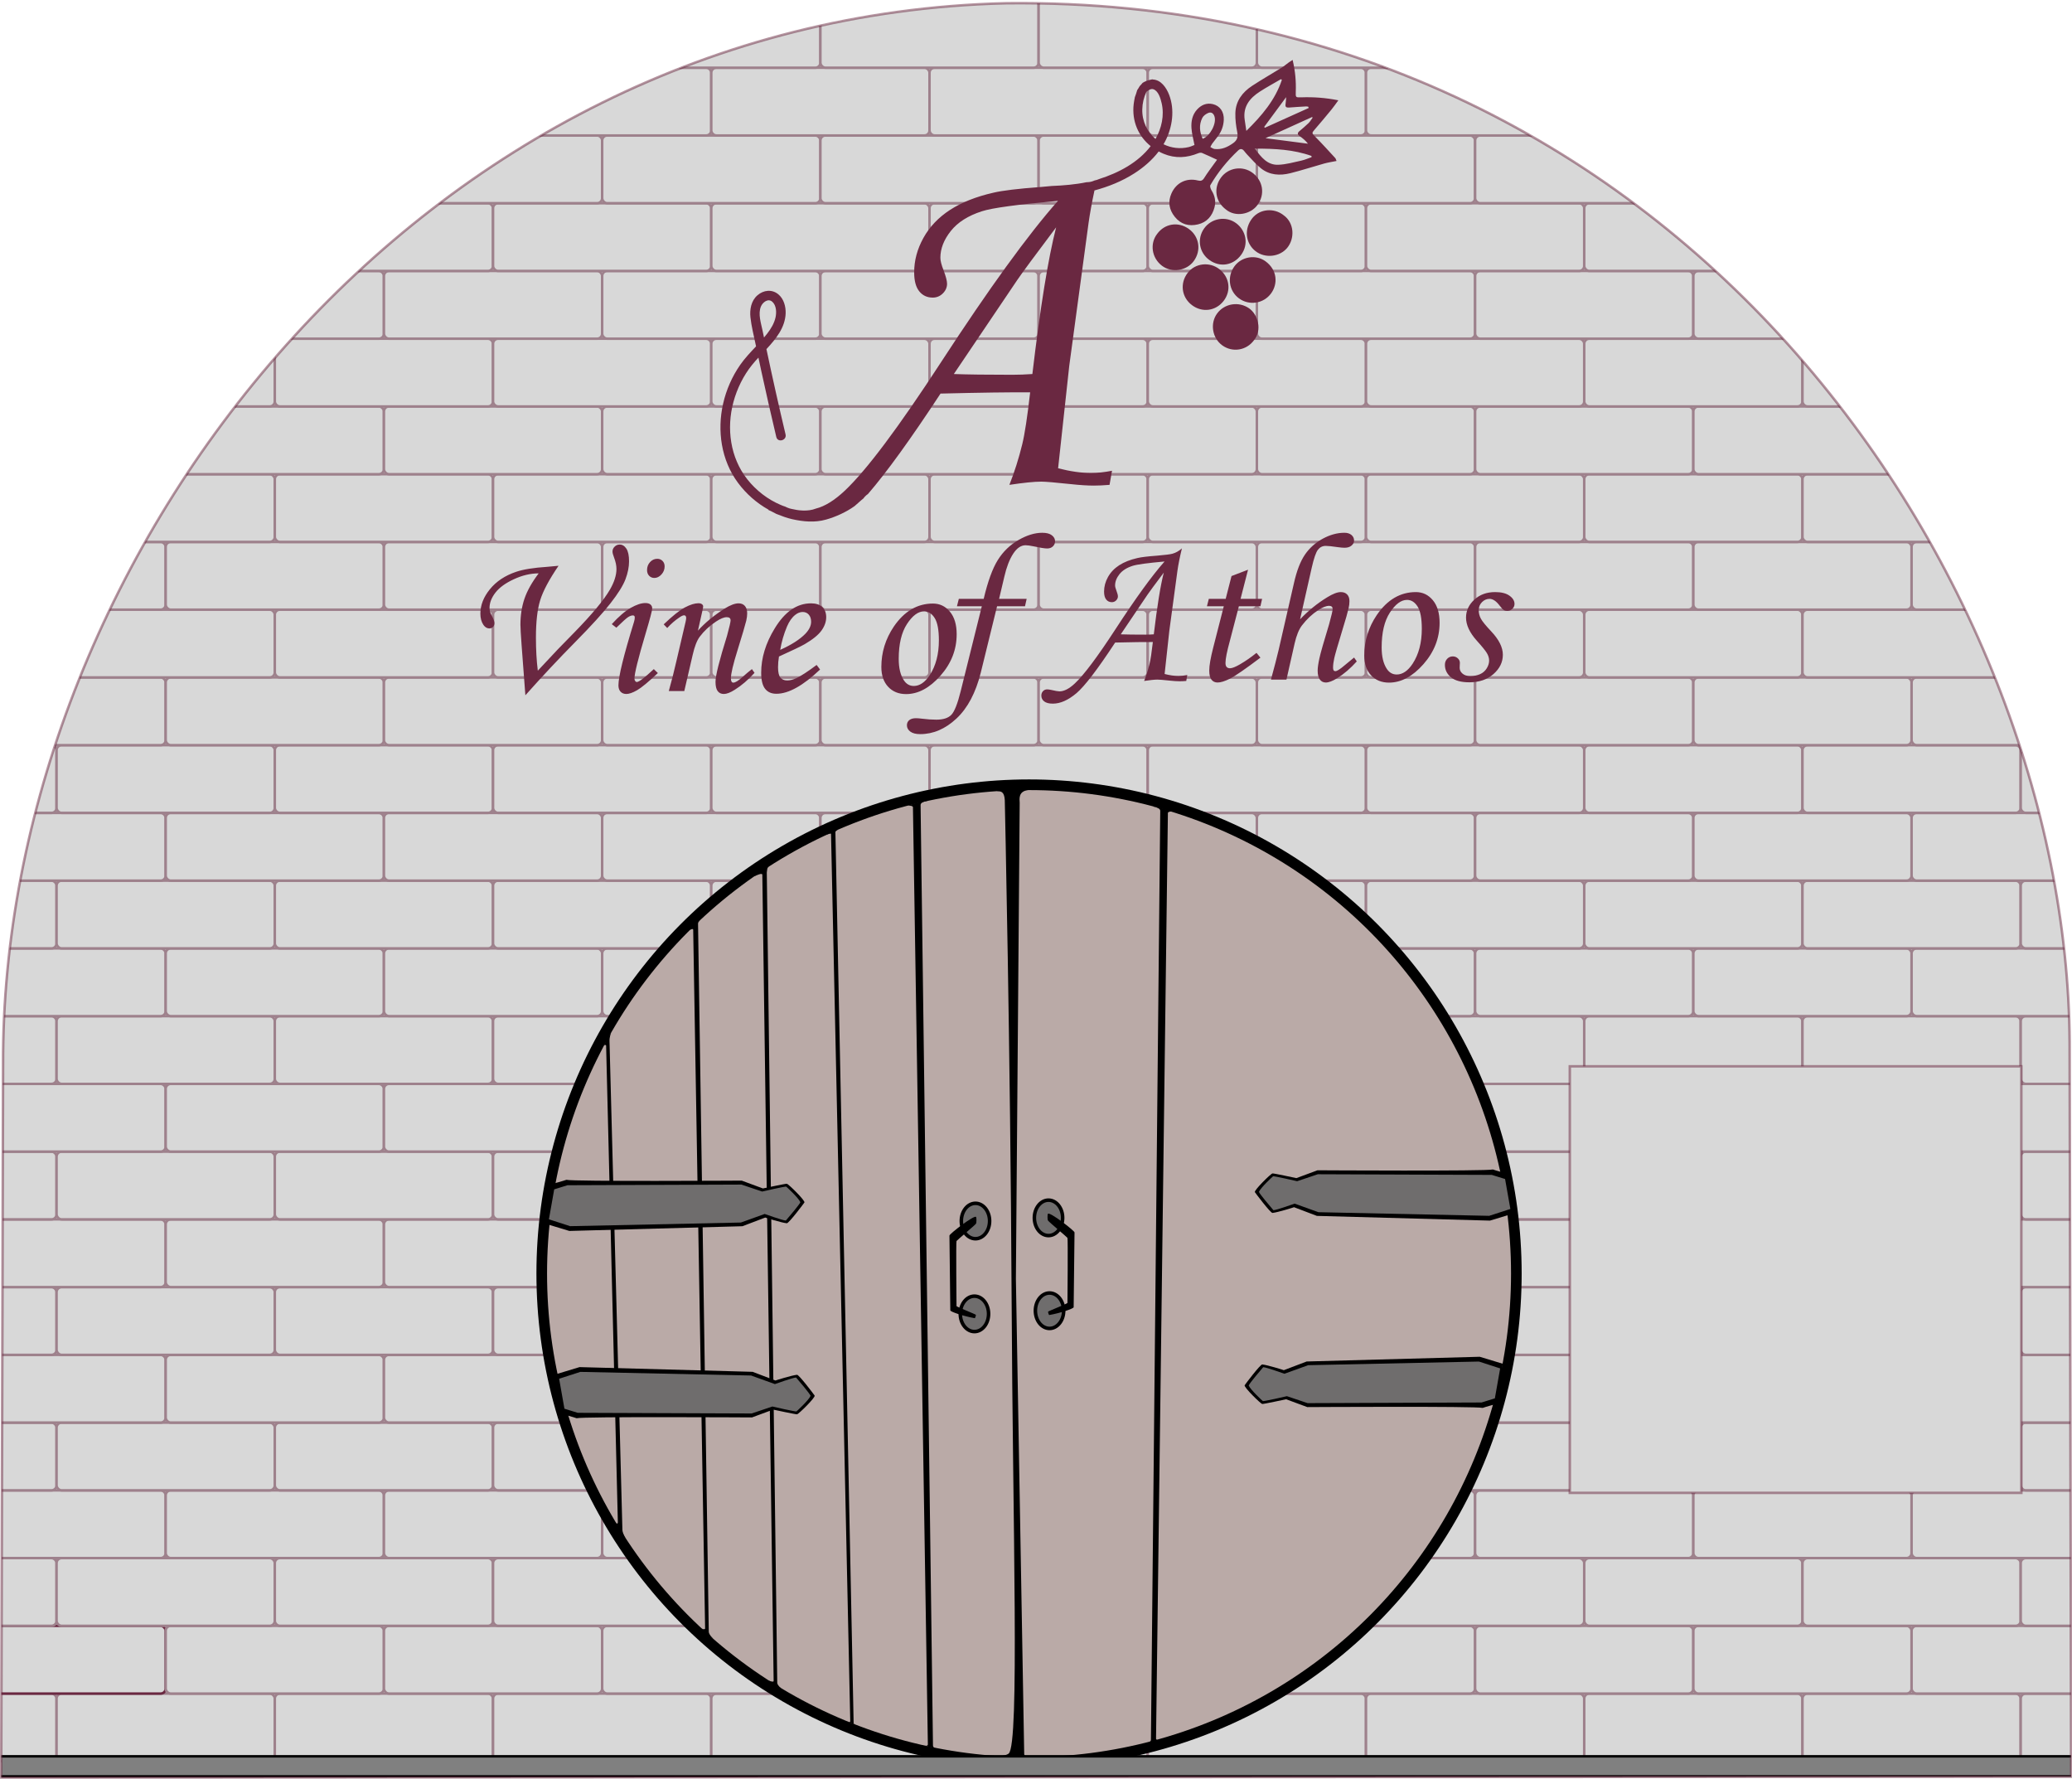 <svg width="100%" viewBox="0 0 826 709" class="flex-grow h-full max-h-full overflow-visible"
    xmlns="http://www.w3.org/2000/svg" xmlns:xlink="http://www.w3.org/1999/xlink">
    <g transform="matrix(1, 0, 0, 1, -119.2, -115.009)">
        <g clip-path="url(#buildingClip)">
            <g transform="translate(120 790)">
                <g>
                    <rect transform="translate(21.75 0)" x="-87" y="0" fill="rgb(216, 216, 216)"
                        width="87" height="27" rx="2" ry="2" style="stroke: #9E818C;"></rect>
                    <rect transform="translate(21.75 0)" x="0" y="0" fill="rgb(216, 216, 216)"
                        width="87" height="27" rx="2" ry="2" style="stroke: #9E818C"></rect>
                    <rect transform="translate(21.75 0)" x="87" y="0" fill="rgb(216, 216, 216)"
                        stroke="#9E818C" width="87" height="27" rx="2" ry="2"></rect>
                    <rect transform="translate(21.75 0)" x="174" y="0" fill="rgb(216, 216, 216)"
                        stroke="#9E818C" width="87" height="27" rx="2" ry="2"></rect>
                    <rect transform="translate(21.75 0)" x="261" y="0" fill="rgb(216, 216, 216)"
                        stroke="#9E818C" width="87" height="27" rx="2" ry="2"></rect>
                    <rect transform="translate(21.75 0)" x="348" y="0" fill="rgb(216, 216, 216)"
                        stroke="#9E818C" width="87" height="27" rx="2" ry="2"></rect>
                    <rect transform="translate(21.75 0)" x="435" y="0" fill="rgb(216, 216, 216)"
                        stroke="#9E818C" width="87" height="27" rx="2" ry="2"></rect>
                    <rect transform="translate(21.75 0)" x="522" y="0" fill="rgb(216, 216, 216)"
                        stroke="#9E818C" width="87" height="27" rx="2" ry="2"></rect>
                    <rect transform="translate(21.75 0)" x="609" y="0" fill="rgb(216, 216, 216)"
                        stroke="#9E818C" width="87" height="27" rx="2" ry="2"></rect>
                    <rect transform="translate(21.75 0)" x="696" y="0" fill="rgb(216, 216, 216)"
                        stroke="#9E818C" width="87" height="27" rx="2" ry="2"></rect>
                    <rect transform="translate(21.75 0)" x="783" y="0" fill="rgb(216, 216, 216)"
                        stroke="#9E818C" width="87" height="27" rx="2" ry="2"></rect>
                </g>
                <g>
                    <rect transform="translate(65.25 0)" x="-87" y="-27" fill="rgb(216, 216, 216)"
                        width="87" height="27" rx="2" ry="2" style="stroke: rgb(106, 40, 65);"></rect>
                    <rect transform="translate(65.25 0)" x="0" y="-27" fill="rgb(216, 216, 216)"
                        stroke="#9E818C" width="87" height="27" rx="2" ry="2"></rect>
                    <rect transform="translate(65.25 0)" x="87" y="-27" fill="rgb(216, 216, 216)"
                        stroke="#9E818C" width="87" height="27" rx="2" ry="2"></rect>
                    <rect transform="translate(65.25 0)" x="174" y="-27" fill="rgb(216, 216, 216)"
                        stroke="#9E818C" width="87" height="27" rx="2" ry="2"></rect>
                    <rect transform="translate(65.25 0)" x="261" y="-27" fill="rgb(216, 216, 216)"
                        stroke="#9E818C" width="87" height="27" rx="2" ry="2"></rect>
                    <rect transform="translate(65.25 0)" x="348" y="-27" fill="rgb(216, 216, 216)"
                        stroke="#9E818C" width="87" height="27" rx="2" ry="2"></rect>
                    <rect transform="translate(65.25 0)" x="435" y="-27" fill="rgb(216, 216, 216)"
                        stroke="#9E818C" width="87" height="27" rx="2" ry="2"></rect>
                    <rect transform="translate(65.25 0)" x="522" y="-27" fill="rgb(216, 216, 216)"
                        stroke="#9E818C" width="87" height="27" rx="2" ry="2"></rect>
                    <rect transform="translate(65.25 0)" x="609" y="-27" fill="rgb(216, 216, 216)"
                        stroke="#9E818C" width="87" height="27" rx="2" ry="2"></rect>
                    <rect transform="translate(65.25 0)" x="696" y="-27" fill="rgb(216, 216, 216)"
                        stroke="#9E818C" width="87" height="27" rx="2" ry="2"></rect>
                    <rect transform="translate(65.25 0)" x="783" y="-27" fill="rgb(216, 216, 216)"
                        stroke="#9E818C" width="87" height="27" rx="2" ry="2"></rect>
                </g>
                <g>
                    <rect transform="translate(21.75 0)" x="-87" y="-54" fill="rgb(216, 216, 216)"
                        stroke="#9E818C" width="87" height="27" rx="2" ry="2"></rect>
                    <rect transform="translate(21.75 0)" x="0" y="-54" fill="rgb(216, 216, 216)"
                        stroke="#9E818C" width="87" height="27" rx="2" ry="2"></rect>
                    <rect transform="translate(21.75 0)" x="87" y="-54" fill="rgb(216, 216, 216)"
                        stroke="#9E818C" width="87" height="27" rx="2" ry="2"></rect>
                    <rect transform="translate(21.75 0)" x="174" y="-54" fill="rgb(216, 216, 216)"
                        stroke="#9E818C" width="87" height="27" rx="2" ry="2"></rect>
                    <rect transform="translate(21.75 0)" x="261" y="-54" fill="rgb(216, 216, 216)"
                        stroke="#9E818C" width="87" height="27" rx="2" ry="2"></rect>
                    <rect transform="translate(21.75 0)" x="348" y="-54" fill="rgb(216, 216, 216)"
                        stroke="#9E818C" width="87" height="27" rx="2" ry="2"></rect>
                    <rect transform="translate(21.75 0)" x="435" y="-54" fill="rgb(216, 216, 216)"
                        stroke="#9E818C" width="87" height="27" rx="2" ry="2"></rect>
                    <rect transform="translate(21.75 0)" x="522" y="-54" fill="rgb(216, 216, 216)"
                        stroke="#9E818C" width="87" height="27" rx="2" ry="2"></rect>
                    <rect transform="translate(21.75 0)" x="609" y="-54" fill="rgb(216, 216, 216)"
                        stroke="#9E818C" width="87" height="27" rx="2" ry="2"></rect>
                    <rect transform="translate(21.75 0)" x="696" y="-54" fill="rgb(216, 216, 216)"
                        stroke="#9E818C" width="87" height="27" rx="2" ry="2"></rect>
                    <rect transform="translate(21.75 0)" x="783" y="-54" fill="rgb(216, 216, 216)"
                        stroke="#9E818C" width="87" height="27" rx="2" ry="2"></rect>
                </g>
                <g>
                    <rect transform="translate(65.25 0)" x="-87" y="-81" fill="rgb(216, 216, 216)"
                        stroke="#9E818C" width="87" height="27" rx="2" ry="2"></rect>
                    <rect transform="translate(65.25 0)" x="0" y="-81" fill="rgb(216, 216, 216)"
                        stroke="#9E818C" width="87" height="27" rx="2" ry="2"></rect>
                    <rect transform="translate(65.25 0)" x="87" y="-81" fill="rgb(216, 216, 216)"
                        stroke="#9E818C" width="87" height="27" rx="2" ry="2"></rect>
                    <rect transform="translate(65.25 0)" x="174" y="-81" fill="rgb(216, 216, 216)"
                        stroke="#9E818C" width="87" height="27" rx="2" ry="2"></rect>
                    <rect transform="translate(65.25 0)" x="261" y="-81" fill="rgb(216, 216, 216)"
                        stroke="#9E818C" width="87" height="27" rx="2" ry="2"></rect>
                    <rect transform="translate(65.25 0)" x="348" y="-81" fill="rgb(216, 216, 216)"
                        stroke="#9E818C" width="87" height="27" rx="2" ry="2"></rect>
                    <rect transform="translate(65.25 0)" x="435" y="-81" fill="rgb(216, 216, 216)"
                        stroke="#9E818C" width="87" height="27" rx="2" ry="2"></rect>
                    <rect transform="translate(65.25 0)" x="522" y="-81" fill="rgb(216, 216, 216)"
                        stroke="#9E818C" width="87" height="27" rx="2" ry="2"></rect>
                    <rect transform="translate(65.25 0)" x="609" y="-81" fill="rgb(216, 216, 216)"
                        stroke="#9E818C" width="87" height="27" rx="2" ry="2"></rect>
                    <rect transform="translate(65.25 0)" x="696" y="-81" fill="rgb(216, 216, 216)"
                        stroke="#9E818C" width="87" height="27" rx="2" ry="2"></rect>
                    <rect transform="translate(65.25 0)" x="783" y="-81" fill="rgb(216, 216, 216)"
                        stroke="#9E818C" width="87" height="27" rx="2" ry="2"></rect>
                </g>
                <g>
                    <rect transform="translate(21.75 0)" x="-87" y="-108" fill="rgb(216, 216, 216)"
                        stroke="#9E818C" width="87" height="27" rx="2" ry="2"></rect>
                    <rect transform="translate(21.75 0)" x="0" y="-108" fill="rgb(216, 216, 216)"
                        stroke="#9E818C" width="87" height="27" rx="2" ry="2"></rect>
                    <rect transform="translate(21.75 0)" x="87" y="-108" fill="rgb(216, 216, 216)"
                        stroke="#9E818C" width="87" height="27" rx="2" ry="2"></rect>
                    <rect transform="translate(21.75 0)" x="174" y="-108" fill="rgb(216, 216, 216)"
                        stroke="#9E818C" width="87" height="27" rx="2" ry="2"></rect>
                    <rect transform="translate(21.75 0)" x="261" y="-108" fill="rgb(216, 216, 216)"
                        stroke="#9E818C" width="87" height="27" rx="2" ry="2"></rect>
                    <rect transform="translate(21.75 0)" x="348" y="-108" fill="rgb(216, 216, 216)"
                        stroke="#9E818C" width="87" height="27" rx="2" ry="2"></rect>
                    <rect transform="translate(21.75 0)" x="435" y="-108" fill="rgb(216, 216, 216)"
                        stroke="#9E818C" width="87" height="27" rx="2" ry="2"></rect>
                    <rect transform="translate(21.75 0)" x="522" y="-108" fill="rgb(216, 216, 216)"
                        stroke="#9E818C" width="87" height="27" rx="2" ry="2"></rect>
                    <rect transform="translate(21.75 0)" x="609" y="-108" fill="rgb(216, 216, 216)"
                        stroke="#9E818C" width="87" height="27" rx="2" ry="2"></rect>
                    <rect transform="translate(21.75 0)" x="696" y="-108" fill="rgb(216, 216, 216)"
                        stroke="#9E818C" width="87" height="27" rx="2" ry="2"></rect>
                    <rect transform="translate(21.75 0)" x="783" y="-108" fill="rgb(216, 216, 216)"
                        stroke="#9E818C" width="87" height="27" rx="2" ry="2"></rect>
                </g>
                <g>
                    <rect transform="translate(65.25 0)" x="-87" y="-135" fill="rgb(216, 216, 216)"
                        stroke="#9E818C" width="87" height="27" rx="2" ry="2"></rect>
                    <rect transform="translate(65.25 0)" x="0" y="-135" fill="rgb(216, 216, 216)"
                        stroke="#9E818C" width="87" height="27" rx="2" ry="2"></rect>
                    <rect transform="translate(65.25 0)" x="87" y="-135" fill="rgb(216, 216, 216)"
                        stroke="#9E818C" width="87" height="27" rx="2" ry="2"></rect>
                    <rect transform="translate(65.25 0)" x="174" y="-135" fill="rgb(216, 216, 216)"
                        stroke="#9E818C" width="87" height="27" rx="2" ry="2"></rect>
                    <rect transform="translate(65.25 0)" x="261" y="-135" fill="rgb(216, 216, 216)"
                        stroke="#9E818C" width="87" height="27" rx="2" ry="2"></rect>
                    <rect transform="translate(65.25 0)" x="348" y="-135" fill="rgb(216, 216, 216)"
                        stroke="#9E818C" width="87" height="27" rx="2" ry="2"></rect>
                    <rect transform="translate(65.25 0)" x="435" y="-135" fill="rgb(216, 216, 216)"
                        stroke="#9E818C" width="87" height="27" rx="2" ry="2"></rect>
                    <rect transform="translate(65.25 0)" x="522" y="-135" fill="rgb(216, 216, 216)"
                        stroke="#9E818C" width="87" height="27" rx="2" ry="2"></rect>
                    <rect transform="translate(65.25 0)" x="609" y="-135" fill="rgb(216, 216, 216)"
                        stroke="#9E818C" width="87" height="27" rx="2" ry="2"></rect>
                    <rect transform="translate(65.25 0)" x="696" y="-135" fill="rgb(216, 216, 216)"
                        stroke="#9E818C" width="87" height="27" rx="2" ry="2"></rect>
                    <rect transform="translate(65.25 0)" x="783" y="-135" fill="rgb(216, 216, 216)"
                        stroke="#9E818C" width="87" height="27" rx="2" ry="2"></rect>
                </g>
                <g>
                    <rect transform="translate(21.75 0)" x="-87" y="-162" fill="rgb(216, 216, 216)"
                        stroke="#9E818C" width="87" height="27" rx="2" ry="2"></rect>
                    <rect transform="translate(21.75 0)" x="0" y="-162" fill="rgb(216, 216, 216)"
                        stroke="#9E818C" width="87" height="27" rx="2" ry="2"></rect>
                    <rect transform="translate(21.75 0)" x="87" y="-162" fill="rgb(216, 216, 216)"
                        stroke="#9E818C" width="87" height="27" rx="2" ry="2"></rect>
                    <rect transform="translate(21.75 0)" x="174" y="-162" fill="rgb(216, 216, 216)"
                        stroke="#9E818C" width="87" height="27" rx="2" ry="2"></rect>
                    <rect transform="translate(21.75 0)" x="261" y="-162" fill="rgb(216, 216, 216)"
                        stroke="#9E818C" width="87" height="27" rx="2" ry="2"></rect>
                    <rect transform="translate(21.75 0)" x="348" y="-162" fill="rgb(216, 216, 216)"
                        stroke="#9E818C" width="87" height="27" rx="2" ry="2"></rect>
                    <rect transform="translate(21.75 0)" x="435" y="-162" fill="rgb(216, 216, 216)"
                        stroke="#9E818C" width="87" height="27" rx="2" ry="2"></rect>
                    <rect transform="translate(21.75 0)" x="522" y="-162" fill="rgb(216, 216, 216)"
                        stroke="#9E818C" width="87" height="27" rx="2" ry="2"></rect>
                    <rect transform="translate(21.75 0)" x="609" y="-162" fill="rgb(216, 216, 216)"
                        stroke="#9E818C" width="87" height="27" rx="2" ry="2"></rect>
                    <rect transform="translate(21.75 0)" x="696" y="-162" fill="rgb(216, 216, 216)"
                        stroke="#9E818C" width="87" height="27" rx="2" ry="2"></rect>
                    <rect transform="translate(21.75 0)" x="783" y="-162" fill="rgb(216, 216, 216)"
                        stroke="#9E818C" width="87" height="27" rx="2" ry="2"></rect>
                </g>
                <g>
                    <rect transform="translate(65.25 0)" x="-87" y="-189" fill="rgb(216, 216, 216)"
                        stroke="#9E818C" width="87" height="27" rx="2" ry="2"></rect>
                    <rect transform="translate(65.25 0)" x="0" y="-189" fill="rgb(216, 216, 216)"
                        stroke="#9E818C" width="87" height="27" rx="2" ry="2"></rect>
                    <rect transform="translate(65.25 0)" x="87" y="-189" fill="rgb(216, 216, 216)"
                        stroke="#9E818C" width="87" height="27" rx="2" ry="2"></rect>
                    <rect transform="translate(65.25 0)" x="174" y="-189" fill="rgb(216, 216, 216)"
                        stroke="#9E818C" width="87" height="27" rx="2" ry="2"></rect>
                    <rect transform="translate(65.25 0)" x="261" y="-189" fill="rgb(216, 216, 216)"
                        stroke="#9E818C" width="87" height="27" rx="2" ry="2"></rect>
                    <rect transform="translate(65.25 0)" x="348" y="-189" fill="rgb(216, 216, 216)"
                        stroke="#9E818C" width="87" height="27" rx="2" ry="2"></rect>
                    <rect transform="translate(65.25 0)" x="435" y="-189" fill="rgb(216, 216, 216)"
                        stroke="#9E818C" width="87" height="27" rx="2" ry="2"></rect>
                    <rect transform="translate(65.25 0)" x="522" y="-189" fill="rgb(216, 216, 216)"
                        stroke="#9E818C" width="87" height="27" rx="2" ry="2"></rect>
                    <rect transform="translate(65.25 0)" x="609" y="-189" fill="rgb(216, 216, 216)"
                        stroke="#9E818C" width="87" height="27" rx="2" ry="2"></rect>
                    <rect transform="translate(65.25 0)" x="696" y="-189" fill="rgb(216, 216, 216)"
                        stroke="#9E818C" width="87" height="27" rx="2" ry="2"></rect>
                    <rect transform="translate(65.25 0)" x="783" y="-189" fill="rgb(216, 216, 216)"
                        stroke="#9E818C" width="87" height="27" rx="2" ry="2"></rect>
                </g>
                <g>
                    <rect transform="translate(21.75 0)" x="-87" y="-216" fill="rgb(216, 216, 216)"
                        stroke="#9E818C" width="87" height="27" rx="2" ry="2"></rect>
                    <rect transform="translate(21.75 0)" x="0" y="-216" fill="rgb(216, 216, 216)"
                        stroke="#9E818C" width="87" height="27" rx="2" ry="2"></rect>
                    <rect transform="translate(21.75 0)" x="87" y="-216" fill="rgb(216, 216, 216)"
                        stroke="#9E818C" width="87" height="27" rx="2" ry="2"></rect>
                    <rect transform="translate(21.75 0)" x="174" y="-216" fill="rgb(216, 216, 216)"
                        stroke="#9E818C" width="87" height="27" rx="2" ry="2"></rect>
                    <rect transform="translate(21.75 0)" x="261" y="-216" fill="rgb(216, 216, 216)"
                        stroke="#9E818C" width="87" height="27" rx="2" ry="2"></rect>
                    <rect transform="translate(21.75 0)" x="348" y="-216" fill="rgb(216, 216, 216)"
                        stroke="#9E818C" width="87" height="27" rx="2" ry="2"></rect>
                    <rect transform="translate(21.75 0)" x="435" y="-216" fill="rgb(216, 216, 216)"
                        stroke="#9E818C" width="87" height="27" rx="2" ry="2"></rect>
                    <rect transform="translate(21.75 0)" x="522" y="-216" fill="rgb(216, 216, 216)"
                        stroke="#9E818C" width="87" height="27" rx="2" ry="2"></rect>
                    <rect transform="translate(21.75 0)" x="609" y="-216" fill="rgb(216, 216, 216)"
                        stroke="#9E818C" width="87" height="27" rx="2" ry="2"></rect>
                    <rect transform="translate(21.75 0)" x="696" y="-216" fill="rgb(216, 216, 216)"
                        stroke="#9E818C" width="87" height="27" rx="2" ry="2"></rect>
                    <rect transform="translate(21.75 0)" x="783" y="-216" fill="rgb(216, 216, 216)"
                        stroke="#9E818C" width="87" height="27" rx="2" ry="2"></rect>
                </g>
                <g>
                    <rect transform="translate(65.25 0)" x="-87" y="-243" fill="rgb(216, 216, 216)"
                        stroke="#9E818C" width="87" height="27" rx="2" ry="2"></rect>
                    <rect transform="translate(65.25 0)" x="0" y="-243" fill="rgb(216, 216, 216)"
                        stroke="#9E818C" width="87" height="27" rx="2" ry="2"></rect>
                    <rect transform="translate(65.25 0)" x="87" y="-243" fill="rgb(216, 216, 216)"
                        stroke="#9E818C" width="87" height="27" rx="2" ry="2"></rect>
                    <rect transform="translate(65.25 0)" x="174" y="-243" fill="rgb(216, 216, 216)"
                        stroke="#9E818C" width="87" height="27" rx="2" ry="2"></rect>
                    <rect transform="translate(65.25 0)" x="261" y="-243" fill="rgb(216, 216, 216)"
                        stroke="#9E818C" width="87" height="27" rx="2" ry="2"></rect>
                    <rect transform="translate(65.25 0)" x="348" y="-243" fill="rgb(216, 216, 216)"
                        stroke="#9E818C" width="87" height="27" rx="2" ry="2"></rect>
                    <rect transform="translate(65.25 0)" x="435" y="-243" fill="rgb(216, 216, 216)"
                        stroke="#9E818C" width="87" height="27" rx="2" ry="2"></rect>
                    <rect transform="translate(65.25 0)" x="522" y="-243" fill="rgb(216, 216, 216)"
                        stroke="#9E818C" width="87" height="27" rx="2" ry="2"></rect>
                    <rect transform="translate(65.25 0)" x="609" y="-243" fill="rgb(216, 216, 216)"
                        stroke="#9E818C" width="87" height="27" rx="2" ry="2"></rect>
                    <rect transform="translate(65.25 0)" x="696" y="-243" fill="rgb(216, 216, 216)"
                        stroke="#9E818C" width="87" height="27" rx="2" ry="2"></rect>
                    <rect transform="translate(65.25 0)" x="783" y="-243" fill="rgb(216, 216, 216)"
                        stroke="#9E818C" width="87" height="27" rx="2" ry="2"></rect>
                </g>
                <g>
                    <rect transform="translate(21.75 0)" x="-87" y="-270" fill="rgb(216, 216, 216)"
                        stroke="#9E818C" width="87" height="27" rx="2" ry="2"></rect>
                    <rect transform="translate(21.75 0)" x="0" y="-270" fill="rgb(216, 216, 216)"
                        stroke="#9E818C" width="87" height="27" rx="2" ry="2"></rect>
                    <rect transform="translate(21.75 0)" x="87" y="-270" fill="rgb(216, 216, 216)"
                        stroke="#9E818C" width="87" height="27" rx="2" ry="2"></rect>
                    <rect transform="translate(21.75 0)" x="174" y="-270" fill="rgb(216, 216, 216)"
                        stroke="#9E818C" width="87" height="27" rx="2" ry="2"></rect>
                    <rect transform="translate(21.75 0)" x="261" y="-270" fill="rgb(216, 216, 216)"
                        stroke="#9E818C" width="87" height="27" rx="2" ry="2"></rect>
                    <rect transform="translate(21.75 0)" x="348" y="-270" fill="rgb(216, 216, 216)"
                        stroke="#9E818C" width="87" height="27" rx="2" ry="2"></rect>
                    <rect transform="translate(21.75 0)" x="435" y="-270" fill="rgb(216, 216, 216)"
                        stroke="#9E818C" width="87" height="27" rx="2" ry="2"></rect>
                    <rect transform="translate(21.75 0)" x="522" y="-270" fill="rgb(216, 216, 216)"
                        stroke="#9E818C" width="87" height="27" rx="2" ry="2"></rect>
                    <rect transform="translate(21.75 0)" x="609" y="-270" fill="rgb(216, 216, 216)"
                        stroke="#9E818C" width="87" height="27" rx="2" ry="2"></rect>
                    <rect transform="translate(21.75 0)" x="696" y="-270" fill="rgb(216, 216, 216)"
                        stroke="#9E818C" width="87" height="27" rx="2" ry="2"></rect>
                    <rect transform="translate(21.75 0)" x="783" y="-270" fill="rgb(216, 216, 216)"
                        stroke="#9E818C" width="87" height="27" rx="2" ry="2"></rect>
                </g>
                <g>
                    <rect transform="translate(65.25 0)" x="-87" y="-297" fill="rgb(216, 216, 216)"
                        stroke="#9E818C" width="87" height="27" rx="2" ry="2"></rect>
                    <rect transform="translate(65.25 0)" x="0" y="-297" fill="rgb(216, 216, 216)"
                        stroke="#9E818C" width="87" height="27" rx="2" ry="2"></rect>
                    <rect transform="translate(65.25 0)" x="87" y="-297" fill="rgb(216, 216, 216)"
                        stroke="#9E818C" width="87" height="27" rx="2" ry="2"></rect>
                    <rect transform="translate(65.25 0)" x="174" y="-297" fill="rgb(216, 216, 216)"
                        stroke="#9E818C" width="87" height="27" rx="2" ry="2"></rect>
                    <rect transform="translate(65.25 0)" x="261" y="-297" fill="rgb(216, 216, 216)"
                        stroke="#9E818C" width="87" height="27" rx="2" ry="2"></rect>
                    <rect transform="translate(65.25 0)" x="348" y="-297" fill="rgb(216, 216, 216)"
                        stroke="#9E818C" width="87" height="27" rx="2" ry="2"></rect>
                    <rect transform="translate(65.25 0)" x="435" y="-297" fill="rgb(216, 216, 216)"
                        stroke="#9E818C" width="87" height="27" rx="2" ry="2"></rect>
                    <rect transform="translate(65.25 0)" x="522" y="-297" fill="rgb(216, 216, 216)"
                        stroke="#9E818C" width="87" height="27" rx="2" ry="2"></rect>
                    <rect transform="translate(65.25 0)" x="609" y="-297" fill="rgb(216, 216, 216)"
                        stroke="#9E818C" width="87" height="27" rx="2" ry="2"></rect>
                    <rect transform="translate(65.25 0)" x="696" y="-297" fill="rgb(216, 216, 216)"
                        stroke="#9E818C" width="87" height="27" rx="2" ry="2"></rect>
                    <rect transform="translate(65.25 0)" x="783" y="-297" fill="rgb(216, 216, 216)"
                        stroke="#9E818C" width="87" height="27" rx="2" ry="2"></rect>
                </g>
                <g>
                    <rect transform="translate(21.75 0)" x="-87" y="-324" fill="rgb(216, 216, 216)"
                        stroke="#9E818C" width="87" height="27" rx="2" ry="2"></rect>
                    <rect transform="translate(21.75 0)" x="0" y="-324" fill="rgb(216, 216, 216)"
                        stroke="#9E818C" width="87" height="27" rx="2" ry="2"></rect>
                    <rect transform="translate(21.75 0)" x="87" y="-324" fill="rgb(216, 216, 216)"
                        stroke="#9E818C" width="87" height="27" rx="2" ry="2"></rect>
                    <rect transform="translate(21.75 0)" x="174" y="-324" fill="rgb(216, 216, 216)"
                        stroke="#9E818C" width="87" height="27" rx="2" ry="2"></rect>
                    <rect transform="translate(21.75 0)" x="261" y="-324" fill="rgb(216, 216, 216)"
                        stroke="#9E818C" width="87" height="27" rx="2" ry="2"></rect>
                    <rect transform="translate(21.75 0)" x="348" y="-324" fill="rgb(216, 216, 216)"
                        stroke="#9E818C" width="87" height="27" rx="2" ry="2"></rect>
                    <rect transform="translate(21.75 0)" x="435" y="-324" fill="rgb(216, 216, 216)"
                        stroke="#9E818C" width="87" height="27" rx="2" ry="2"></rect>
                    <rect transform="translate(21.75 0)" x="522" y="-324" fill="rgb(216, 216, 216)"
                        stroke="#9E818C" width="87" height="27" rx="2" ry="2"></rect>
                    <rect transform="translate(21.75 0)" x="609" y="-324" fill="rgb(216, 216, 216)"
                        stroke="#9E818C" width="87" height="27" rx="2" ry="2"></rect>
                    <rect transform="translate(21.75 0)" x="696" y="-324" fill="rgb(216, 216, 216)"
                        stroke="#9E818C" width="87" height="27" rx="2" ry="2"></rect>
                    <rect transform="translate(21.75 0)" x="783" y="-324" fill="rgb(216, 216, 216)"
                        stroke="#9E818C" width="87" height="27" rx="2" ry="2"></rect>
                </g>
                <g>
                    <rect transform="translate(65.25 0)" x="-87" y="-351" fill="rgb(216, 216, 216)"
                        stroke="#9E818C" width="87" height="27" rx="2" ry="2"></rect>
                    <rect transform="translate(65.25 0)" x="0" y="-351" fill="rgb(216, 216, 216)"
                        stroke="#9E818C" width="87" height="27" rx="2" ry="2"></rect>
                    <rect transform="translate(65.25 0)" x="87" y="-351" fill="rgb(216, 216, 216)"
                        stroke="#9E818C" width="87" height="27" rx="2" ry="2"></rect>
                    <rect transform="translate(65.25 0)" x="174" y="-351" fill="rgb(216, 216, 216)"
                        stroke="#9E818C" width="87" height="27" rx="2" ry="2"></rect>
                    <rect transform="translate(65.25 0)" x="261" y="-351" fill="rgb(216, 216, 216)"
                        stroke="#9E818C" width="87" height="27" rx="2" ry="2"></rect>
                    <rect transform="translate(65.25 0)" x="348" y="-351" fill="rgb(216, 216, 216)"
                        stroke="#9E818C" width="87" height="27" rx="2" ry="2"></rect>
                    <rect transform="translate(65.25 0)" x="435" y="-351" fill="rgb(216, 216, 216)"
                        stroke="#9E818C" width="87" height="27" rx="2" ry="2"></rect>
                    <rect transform="translate(65.25 0)" x="522" y="-351" fill="rgb(216, 216, 216)"
                        stroke="#9E818C" width="87" height="27" rx="2" ry="2"></rect>
                    <rect transform="translate(65.25 0)" x="609" y="-351" fill="rgb(216, 216, 216)"
                        stroke="#9E818C" width="87" height="27" rx="2" ry="2"></rect>
                    <rect transform="translate(65.25 0)" x="696" y="-351" fill="rgb(216, 216, 216)"
                        stroke="#9E818C" width="87" height="27" rx="2" ry="2"></rect>
                    <rect transform="translate(65.25 0)" x="783" y="-351" fill="rgb(216, 216, 216)"
                        stroke="#9E818C" width="87" height="27" rx="2" ry="2"></rect>
                </g>
                <g>
                    <rect transform="translate(21.75 0)" x="-87" y="-378" fill="rgb(216, 216, 216)"
                        stroke="#9E818C" width="87" height="27" rx="2" ry="2"></rect>
                    <rect transform="translate(21.75 0)" x="0" y="-378" fill="rgb(216, 216, 216)"
                        stroke="#9E818C" width="87" height="27" rx="2" ry="2"></rect>
                    <rect transform="translate(21.75 0)" x="87" y="-378" fill="rgb(216, 216, 216)"
                        stroke="#9E818C" width="87" height="27" rx="2" ry="2"></rect>
                    <rect transform="translate(21.75 0)" x="174" y="-378" fill="rgb(216, 216, 216)"
                        stroke="#9E818C" width="87" height="27" rx="2" ry="2"></rect>
                    <rect transform="translate(21.75 0)" x="261" y="-378" fill="rgb(216, 216, 216)"
                        stroke="#9E818C" width="87" height="27" rx="2" ry="2"></rect>
                    <rect transform="translate(21.75 0)" x="348" y="-378" fill="rgb(216, 216, 216)"
                        stroke="#9E818C" width="87" height="27" rx="2" ry="2"></rect>
                    <rect transform="translate(21.75 0)" x="435" y="-378" fill="rgb(216, 216, 216)"
                        stroke="#9E818C" width="87" height="27" rx="2" ry="2"></rect>
                    <rect transform="translate(21.75 0)" x="522" y="-378" fill="rgb(216, 216, 216)"
                        stroke="#9E818C" width="87" height="27" rx="2" ry="2"></rect>
                    <rect transform="translate(21.75 0)" x="609" y="-378" fill="rgb(216, 216, 216)"
                        stroke="#9E818C" width="87" height="27" rx="2" ry="2"></rect>
                    <rect transform="translate(21.75 0)" x="696" y="-378" fill="rgb(216, 216, 216)"
                        stroke="#9E818C" width="87" height="27" rx="2" ry="2"></rect>
                    <rect transform="translate(21.75 0)" x="783" y="-378" fill="rgb(216, 216, 216)"
                        stroke="#9E818C" width="87" height="27" rx="2" ry="2"></rect>
                </g>
                <g>
                    <rect transform="translate(65.25 0)" x="-87" y="-405" fill="rgb(216, 216, 216)"
                        stroke="#9E818C" width="87" height="27" rx="2" ry="2"></rect>
                    <rect transform="translate(65.25 0)" x="0" y="-405" fill="rgb(216, 216, 216)"
                        stroke="#9E818C" width="87" height="27" rx="2" ry="2"></rect>
                    <rect transform="translate(65.25 0)" x="87" y="-405" fill="rgb(216, 216, 216)"
                        stroke="#9E818C" width="87" height="27" rx="2" ry="2"></rect>
                    <rect transform="translate(65.25 0)" x="174" y="-405" fill="rgb(216, 216, 216)"
                        stroke="#9E818C" width="87" height="27" rx="2" ry="2"></rect>
                    <rect transform="translate(65.25 0)" x="261" y="-405" fill="rgb(216, 216, 216)"
                        stroke="#9E818C" width="87" height="27" rx="2" ry="2"></rect>
                    <rect transform="translate(65.25 0)" x="348" y="-405" fill="rgb(216, 216, 216)"
                        stroke="#9E818C" width="87" height="27" rx="2" ry="2"></rect>
                    <rect transform="translate(65.25 0)" x="435" y="-405" fill="rgb(216, 216, 216)"
                        stroke="#9E818C" width="87" height="27" rx="2" ry="2"></rect>
                    <rect transform="translate(65.25 0)" x="522" y="-405" fill="rgb(216, 216, 216)"
                        stroke="#9E818C" width="87" height="27" rx="2" ry="2"></rect>
                    <rect transform="translate(65.25 0)" x="609" y="-405" fill="rgb(216, 216, 216)"
                        stroke="#9E818C" width="87" height="27" rx="2" ry="2"></rect>
                    <rect transform="translate(65.25 0)" x="696" y="-405" fill="rgb(216, 216, 216)"
                        stroke="#9E818C" width="87" height="27" rx="2" ry="2"></rect>
                    <rect transform="translate(65.25 0)" x="783" y="-405" fill="rgb(216, 216, 216)"
                        stroke="#9E818C" width="87" height="27" rx="2" ry="2"></rect>
                </g>
                <g>
                    <rect transform="translate(21.75 0)" x="-87" y="-432" fill="rgb(216, 216, 216)"
                        stroke="#9E818C" width="87" height="27" rx="2" ry="2"></rect>
                    <rect transform="translate(21.75 0)" x="0" y="-432" fill="rgb(216, 216, 216)"
                        stroke="#9E818C" width="87" height="27" rx="2" ry="2"></rect>
                    <rect transform="translate(21.75 0)" x="87" y="-432" fill="rgb(216, 216, 216)"
                        stroke="#9E818C" width="87" height="27" rx="2" ry="2"></rect>
                    <rect transform="translate(21.75 0)" x="174" y="-432" fill="rgb(216, 216, 216)"
                        stroke="#9E818C" width="87" height="27" rx="2" ry="2"></rect>
                    <rect transform="translate(21.75 0)" x="261" y="-432" fill="rgb(216, 216, 216)"
                        stroke="#9E818C" width="87" height="27" rx="2" ry="2"></rect>
                    <rect transform="translate(21.75 0)" x="348" y="-432" fill="rgb(216, 216, 216)"
                        stroke="#9E818C" width="87" height="27" rx="2" ry="2"></rect>
                    <rect transform="translate(21.75 0)" x="435" y="-432" fill="rgb(216, 216, 216)"
                        stroke="#9E818C" width="87" height="27" rx="2" ry="2"></rect>
                    <rect transform="translate(21.75 0)" x="522" y="-432" fill="rgb(216, 216, 216)"
                        stroke="#9E818C" width="87" height="27" rx="2" ry="2"></rect>
                    <rect transform="translate(21.75 0)" x="609" y="-432" fill="rgb(216, 216, 216)"
                        stroke="#9E818C" width="87" height="27" rx="2" ry="2"></rect>
                    <rect transform="translate(21.75 0)" x="696" y="-432" fill="rgb(216, 216, 216)"
                        stroke="#9E818C" width="87" height="27" rx="2" ry="2"></rect>
                    <rect transform="translate(21.75 0)" x="783" y="-432" fill="rgb(216, 216, 216)"
                        stroke="#9E818C" width="87" height="27" rx="2" ry="2"></rect>
                </g>
                <g>
                    <rect transform="translate(65.25 0)" x="-87" y="-459" fill="rgb(216, 216, 216)"
                        stroke="#9E818C" width="87" height="27" rx="2" ry="2"></rect>
                    <rect transform="translate(65.25 0)" x="0" y="-459" fill="rgb(216, 216, 216)"
                        stroke="#9E818C" width="87" height="27" rx="2" ry="2"></rect>
                    <rect transform="translate(65.25 0)" x="87" y="-459" fill="rgb(216, 216, 216)"
                        stroke="#9E818C" width="87" height="27" rx="2" ry="2"></rect>
                    <rect transform="translate(65.25 0)" x="174" y="-459" fill="rgb(216, 216, 216)"
                        stroke="#9E818C" width="87" height="27" rx="2" ry="2"></rect>
                    <rect transform="translate(65.25 0)" x="261" y="-459" fill="rgb(216, 216, 216)"
                        stroke="#9E818C" width="87" height="27" rx="2" ry="2"></rect>
                    <rect transform="translate(65.25 0)" x="348" y="-459" fill="rgb(216, 216, 216)"
                        stroke="#9E818C" width="87" height="27" rx="2" ry="2"></rect>
                    <rect transform="translate(65.25 0)" x="435" y="-459" fill="rgb(216, 216, 216)"
                        stroke="#9E818C" width="87" height="27" rx="2" ry="2"></rect>
                    <rect transform="translate(65.25 0)" x="522" y="-459" fill="rgb(216, 216, 216)"
                        stroke="#9E818C" width="87" height="27" rx="2" ry="2"></rect>
                    <rect transform="translate(65.25 0)" x="609" y="-459" fill="rgb(216, 216, 216)"
                        stroke="#9E818C" width="87" height="27" rx="2" ry="2"></rect>
                    <rect transform="translate(65.25 0)" x="696" y="-459" fill="rgb(216, 216, 216)"
                        stroke="#9E818C" width="87" height="27" rx="2" ry="2"></rect>
                    <rect transform="translate(65.25 0)" x="783" y="-459" fill="rgb(216, 216, 216)"
                        stroke="#9E818C" width="87" height="27" rx="2" ry="2"></rect>
                </g>
                <g>
                    <rect transform="translate(21.75 0)" x="-87" y="-486" fill="rgb(216, 216, 216)"
                        stroke="#9E818C" width="87" height="27" rx="2" ry="2"></rect>
                    <rect transform="translate(21.75 0)" x="0" y="-486" fill="rgb(216, 216, 216)"
                        stroke="#9E818C" width="87" height="27" rx="2" ry="2"></rect>
                    <rect transform="translate(21.75 0)" x="87" y="-486" fill="rgb(216, 216, 216)"
                        stroke="#9E818C" width="87" height="27" rx="2" ry="2"></rect>
                    <rect transform="translate(21.75 0)" x="174" y="-486" fill="rgb(216, 216, 216)"
                        stroke="#9E818C" width="87" height="27" rx="2" ry="2"></rect>
                    <rect transform="translate(21.75 0)" x="261" y="-486" fill="rgb(216, 216, 216)"
                        stroke="#9E818C" width="87" height="27" rx="2" ry="2"></rect>
                    <rect transform="translate(21.75 0)" x="348" y="-486" fill="rgb(216, 216, 216)"
                        stroke="#9E818C" width="87" height="27" rx="2" ry="2"></rect>
                    <rect transform="translate(21.75 0)" x="435" y="-486" fill="rgb(216, 216, 216)"
                        stroke="#9E818C" width="87" height="27" rx="2" ry="2"></rect>
                    <rect transform="translate(21.75 0)" x="522" y="-486" fill="rgb(216, 216, 216)"
                        stroke="#9E818C" width="87" height="27" rx="2" ry="2"></rect>
                    <rect transform="translate(21.75 0)" x="609" y="-486" fill="rgb(216, 216, 216)"
                        stroke="#9E818C" width="87" height="27" rx="2" ry="2"></rect>
                    <rect transform="translate(21.75 0)" x="696" y="-486" fill="rgb(216, 216, 216)"
                        stroke="#9E818C" width="87" height="27" rx="2" ry="2"></rect>
                    <rect transform="translate(21.75 0)" x="783" y="-486" fill="rgb(216, 216, 216)"
                        stroke="#9E818C" width="87" height="27" rx="2" ry="2"></rect>
                </g>
                <g>
                    <rect transform="translate(65.25 0)" x="-87" y="-513" fill="rgb(216, 216, 216)"
                        stroke="#9E818C" width="87" height="27" rx="2" ry="2"></rect>
                    <rect transform="translate(65.25 0)" x="0" y="-513" fill="rgb(216, 216, 216)"
                        stroke="#9E818C" width="87" height="27" rx="2" ry="2"></rect>
                    <rect transform="translate(65.25 0)" x="87" y="-513" fill="rgb(216, 216, 216)"
                        stroke="#9E818C" width="87" height="27" rx="2" ry="2"></rect>
                    <rect transform="translate(65.25 0)" x="174" y="-513" fill="rgb(216, 216, 216)"
                        stroke="#9E818C" width="87" height="27" rx="2" ry="2"></rect>
                    <rect transform="translate(65.25 0)" x="261" y="-513" fill="rgb(216, 216, 216)"
                        stroke="#9E818C" width="87" height="27" rx="2" ry="2"></rect>
                    <rect transform="translate(65.25 0)" x="348" y="-513" fill="rgb(216, 216, 216)"
                        stroke="#9E818C" width="87" height="27" rx="2" ry="2"></rect>
                    <rect transform="translate(65.25 0)" x="435" y="-513" fill="rgb(216, 216, 216)"
                        stroke="#9E818C" width="87" height="27" rx="2" ry="2"></rect>
                    <rect transform="translate(65.25 0)" x="522" y="-513" fill="rgb(216, 216, 216)"
                        stroke="#9E818C" width="87" height="27" rx="2" ry="2"></rect>
                    <rect transform="translate(65.25 0)" x="609" y="-513" fill="rgb(216, 216, 216)"
                        stroke="#9E818C" width="87" height="27" rx="2" ry="2"></rect>
                    <rect transform="translate(65.25 0)" x="696" y="-513" fill="rgb(216, 216, 216)"
                        stroke="#9E818C" width="87" height="27" rx="2" ry="2"></rect>
                    <rect transform="translate(65.25 0)" x="783" y="-513" fill="rgb(216, 216, 216)"
                        stroke="#9E818C" width="87" height="27" rx="2" ry="2"></rect>
                </g>
                <g>
                    <rect transform="translate(21.75 0)" x="-87" y="-540" fill="rgb(216, 216, 216)"
                        stroke="#9E818C" width="87" height="27" rx="2" ry="2"></rect>
                    <rect transform="translate(21.75 0)" x="0" y="-540" fill="rgb(216, 216, 216)"
                        stroke="#9E818C" width="87" height="27" rx="2" ry="2"></rect>
                    <rect transform="translate(21.75 0)" x="87" y="-540" fill="rgb(216, 216, 216)"
                        stroke="#9E818C" width="87" height="27" rx="2" ry="2"></rect>
                    <rect transform="translate(21.75 0)" x="174" y="-540" fill="rgb(216, 216, 216)"
                        stroke="#9E818C" width="87" height="27" rx="2" ry="2"></rect>
                    <rect transform="translate(21.75 0)" x="261" y="-540" fill="rgb(216, 216, 216)"
                        stroke="#9E818C" width="87" height="27" rx="2" ry="2"></rect>
                    <rect transform="translate(21.75 0)" x="348" y="-540" fill="rgb(216, 216, 216)"
                        stroke="#9E818C" width="87" height="27" rx="2" ry="2"></rect>
                    <rect transform="translate(21.75 0)" x="435" y="-540" fill="rgb(216, 216, 216)"
                        stroke="#9E818C" width="87" height="27" rx="2" ry="2"></rect>
                    <rect transform="translate(21.75 0)" x="522" y="-540" fill="rgb(216, 216, 216)"
                        stroke="#9E818C" width="87" height="27" rx="2" ry="2"></rect>
                    <rect transform="translate(21.75 0)" x="609" y="-540" fill="rgb(216, 216, 216)"
                        stroke="#9E818C" width="87" height="27" rx="2" ry="2"></rect>
                    <rect transform="translate(21.75 0)" x="696" y="-540" fill="rgb(216, 216, 216)"
                        stroke="#9E818C" width="87" height="27" rx="2" ry="2"></rect>
                    <rect transform="translate(21.75 0)" x="783" y="-540" fill="rgb(216, 216, 216)"
                        stroke="#9E818C" width="87" height="27" rx="2" ry="2"></rect>
                </g>
                <g>
                    <rect transform="translate(65.25 0)" x="-87" y="-567" fill="rgb(216, 216, 216)"
                        stroke="#9E818C" width="87" height="27" rx="2" ry="2"></rect>
                    <rect transform="translate(65.25 0)" x="0" y="-567" fill="rgb(216, 216, 216)"
                        stroke="#9E818C" width="87" height="27" rx="2" ry="2"></rect>
                    <rect transform="translate(65.25 0)" x="87" y="-567" fill="rgb(216, 216, 216)"
                        stroke="#9E818C" width="87" height="27" rx="2" ry="2"></rect>
                    <rect transform="translate(65.25 0)" x="174" y="-567" fill="rgb(216, 216, 216)"
                        stroke="#9E818C" width="87" height="27" rx="2" ry="2"></rect>
                    <rect transform="translate(65.25 0)" x="261" y="-567" fill="rgb(216, 216, 216)"
                        stroke="#9E818C" width="87" height="27" rx="2" ry="2"></rect>
                    <rect transform="translate(65.25 0)" x="348" y="-567" fill="rgb(216, 216, 216)"
                        stroke="#9E818C" width="87" height="27" rx="2" ry="2"></rect>
                    <rect transform="translate(65.25 0)" x="435" y="-567" fill="rgb(216, 216, 216)"
                        stroke="#9E818C" width="87" height="27" rx="2" ry="2"></rect>
                    <rect transform="translate(65.25 0)" x="522" y="-567" fill="rgb(216, 216, 216)"
                        stroke="#9E818C" width="87" height="27" rx="2" ry="2"></rect>
                    <rect transform="translate(65.25 0)" x="609" y="-567" fill="rgb(216, 216, 216)"
                        stroke="#9E818C" width="87" height="27" rx="2" ry="2"></rect>
                    <rect transform="translate(65.25 0)" x="696" y="-567" fill="rgb(216, 216, 216)"
                        stroke="#9E818C" width="87" height="27" rx="2" ry="2"></rect>
                    <rect transform="translate(65.25 0)" x="783" y="-567" fill="rgb(216, 216, 216)"
                        stroke="#9E818C" width="87" height="27" rx="2" ry="2"></rect>
                </g>
                <g>
                    <rect transform="translate(21.75 0)" x="-87" y="-594" fill="rgb(216, 216, 216)"
                        stroke="#9E818C" width="87" height="27" rx="2" ry="2"></rect>
                    <rect transform="translate(21.75 0)" x="0" y="-594" fill="rgb(216, 216, 216)"
                        stroke="#9E818C" width="87" height="27" rx="2" ry="2"></rect>
                    <rect transform="translate(21.75 0)" x="87" y="-594" fill="rgb(216, 216, 216)"
                        stroke="#9E818C" width="87" height="27" rx="2" ry="2"></rect>
                    <rect transform="translate(21.75 0)" x="174" y="-594" fill="rgb(216, 216, 216)"
                        stroke="#9E818C" width="87" height="27" rx="2" ry="2"></rect>
                    <rect transform="translate(21.75 0)" x="261" y="-594" fill="rgb(216, 216, 216)"
                        stroke="#9E818C" width="87" height="27" rx="2" ry="2"></rect>
                    <rect transform="translate(21.75 0)" x="348" y="-594" fill="rgb(216, 216, 216)"
                        stroke="#9E818C" width="87" height="27" rx="2" ry="2"></rect>
                    <rect transform="translate(21.75 0)" x="435" y="-594" fill="rgb(216, 216, 216)"
                        stroke="#9E818C" width="87" height="27" rx="2" ry="2"></rect>
                    <rect transform="translate(21.75 0)" x="522" y="-594" fill="rgb(216, 216, 216)"
                        stroke="#9E818C" width="87" height="27" rx="2" ry="2"></rect>
                    <rect transform="translate(21.75 0)" x="609" y="-594" fill="rgb(216, 216, 216)"
                        stroke="#9E818C" width="87" height="27" rx="2" ry="2"></rect>
                    <rect transform="translate(21.75 0)" x="696" y="-594" fill="rgb(216, 216, 216)"
                        stroke="#9E818C" width="87" height="27" rx="2" ry="2"></rect>
                    <rect transform="translate(21.75 0)" x="783" y="-594" fill="rgb(216, 216, 216)"
                        stroke="#9E818C" width="87" height="27" rx="2" ry="2"></rect>
                </g>
                <g>
                    <rect transform="translate(65.25 0)" x="-87" y="-621" fill="rgb(216, 216, 216)"
                        stroke="#9E818C" width="87" height="27" rx="2" ry="2"></rect>
                    <rect transform="translate(65.25 0)" x="0" y="-621" fill="rgb(216, 216, 216)"
                        stroke="#9E818C" width="87" height="27" rx="2" ry="2"></rect>
                    <rect transform="translate(65.25 0)" x="87" y="-621" fill="rgb(216, 216, 216)"
                        stroke="#9E818C" width="87" height="27" rx="2" ry="2"></rect>
                    <rect transform="translate(65.25 0)" x="174" y="-621" fill="rgb(216, 216, 216)"
                        stroke="#9E818C" width="87" height="27" rx="2" ry="2"></rect>
                    <rect transform="translate(65.25 0)" x="261" y="-621" fill="rgb(216, 216, 216)"
                        stroke="#9E818C" width="87" height="27" rx="2" ry="2"></rect>
                    <rect transform="translate(65.25 0)" x="348" y="-621" fill="rgb(216, 216, 216)"
                        stroke="#9E818C" width="87" height="27" rx="2" ry="2"></rect>
                    <rect transform="translate(65.25 0)" x="435" y="-621" fill="rgb(216, 216, 216)"
                        stroke="#9E818C" width="87" height="27" rx="2" ry="2"></rect>
                    <rect transform="translate(65.25 0)" x="522" y="-621" fill="rgb(216, 216, 216)"
                        stroke="#9E818C" width="87" height="27" rx="2" ry="2"></rect>
                    <rect transform="translate(65.25 0)" x="609" y="-621" fill="rgb(216, 216, 216)"
                        stroke="#9E818C" width="87" height="27" rx="2" ry="2"></rect>
                    <rect transform="translate(65.25 0)" x="696" y="-621" fill="rgb(216, 216, 216)"
                        stroke="#9E818C" width="87" height="27" rx="2" ry="2"></rect>
                    <rect transform="translate(65.25 0)" x="783" y="-621" fill="rgb(216, 216, 216)"
                        stroke="#9E818C" width="87" height="27" rx="2" ry="2"></rect>
                </g>
                <g>
                    <rect transform="translate(21.75 0)" x="-87" y="-648" fill="rgb(216, 216, 216)"
                        stroke="#9E818C" width="87" height="27" rx="2" ry="2"></rect>
                    <rect transform="translate(21.75 0)" x="0" y="-648" fill="rgb(216, 216, 216)"
                        stroke="#9E818C" width="87" height="27" rx="2" ry="2"></rect>
                    <rect transform="translate(21.75 0)" x="87" y="-648" fill="rgb(216, 216, 216)"
                        stroke="#9E818C" width="87" height="27" rx="2" ry="2"></rect>
                    <rect transform="translate(21.75 0)" x="174" y="-648" fill="rgb(216, 216, 216)"
                        stroke="#9E818C" width="87" height="27" rx="2" ry="2"></rect>
                    <rect transform="translate(21.75 0)" x="261" y="-648" fill="rgb(216, 216, 216)"
                        stroke="#9E818C" width="87" height="27" rx="2" ry="2"></rect>
                    <rect transform="translate(21.75 0)" x="348" y="-648" fill="rgb(216, 216, 216)"
                        stroke="#9E818C" width="87" height="27" rx="2" ry="2"></rect>
                    <rect transform="translate(21.75 0)" x="435" y="-648" fill="rgb(216, 216, 216)"
                        stroke="#9E818C" width="87" height="27" rx="2" ry="2"></rect>
                    <rect transform="translate(21.75 0)" x="522" y="-648" fill="rgb(216, 216, 216)"
                        stroke="#9E818C" width="87" height="27" rx="2" ry="2"></rect>
                    <rect transform="translate(21.75 0)" x="609" y="-648" fill="rgb(216, 216, 216)"
                        stroke="#9E818C" width="87" height="27" rx="2" ry="2"></rect>
                    <rect transform="translate(21.75 0)" x="696" y="-648" fill="rgb(216, 216, 216)"
                        stroke="#9E818C" width="87" height="27" rx="2" ry="2"></rect>
                    <rect transform="translate(21.75 0)" x="783" y="-648" fill="rgb(216, 216, 216)"
                        stroke="#9E818C" width="87" height="27" rx="2" ry="2"></rect>
                </g>
                <g>
                    <rect transform="translate(65.25 0)" x="-87" y="-675" fill="rgb(216, 216, 216)"
                        stroke="#9E818C" width="87" height="27" rx="2" ry="2"></rect>
                    <rect transform="translate(65.25 0)" x="0" y="-675" fill="rgb(216, 216, 216)"
                        stroke="#9E818C" width="87" height="27" rx="2" ry="2"></rect>
                    <rect transform="translate(65.25 0)" x="87" y="-675" fill="rgb(216, 216, 216)"
                        stroke="#9E818C" width="87" height="27" rx="2" ry="2"></rect>
                    <rect transform="translate(65.25 0)" x="174" y="-675" fill="rgb(216, 216, 216)"
                        stroke="#9E818C" width="87" height="27" rx="2" ry="2"></rect>
                    <rect transform="translate(65.25 0)" x="261" y="-675" fill="rgb(216, 216, 216)"
                        stroke="#9E818C" width="87" height="27" rx="2" ry="2"></rect>
                    <rect transform="translate(65.25 0)" x="348" y="-675" fill="rgb(216, 216, 216)"
                        stroke="#9E818C" width="87" height="27" rx="2" ry="2"></rect>
                    <rect transform="translate(65.25 0)" x="435" y="-675" fill="rgb(216, 216, 216)"
                        stroke="#9E818C" width="87" height="27" rx="2" ry="2"></rect>
                    <rect transform="translate(65.25 0)" x="522" y="-675" fill="rgb(216, 216, 216)"
                        stroke="#9E818C" width="87" height="27" rx="2" ry="2"></rect>
                    <rect transform="translate(65.25 0)" x="609" y="-675" fill="rgb(216, 216, 216)"
                        stroke="#9E818C" width="87" height="27" rx="2" ry="2"></rect>
                    <rect transform="translate(65.25 0)" x="696" y="-675" fill="rgb(216, 216, 216)"
                        stroke="#9E818C" width="87" height="27" rx="2" ry="2"></rect>
                    <rect transform="translate(65.25 0)" x="783" y="-675" fill="rgb(216, 216, 216)"
                        stroke="#9E818C" width="87" height="27" rx="2" ry="2"></rect>
                </g>
            </g>
            <g transform="matrix(1.412, 0, 0, 1.416, -503.42, 115)">
                <g transform="matrix(1, 0, 0, 1, -0.318, 0)">
                    <g>
                        <ellipse stroke="rgb(0, 0, 0)" stroke-width="3px" fill="rgb(186, 170, 167)"
                            cx="731.796" cy="358.473" rx="137.58" ry="137.582"></ellipse>
                        <path
                            d="M 726.049 493.574 C 729.148 490.958 727.186 430.013 726.877 365.732 C 726.543 296.298 724.947 225.231 724.947 225.231 C 724.806 222.679 723.759 222.783 722.924 222.675 C 721.647 222.51 726.59 221.586 727.481 221.501 C 728.433 221.41 732.105 222.317 731.567 222.381 C 728.695 222.722 729.113 224.96 729.155 225.967 L 728.084 359.971 L 730.432 493.81 C 730.765 494.82 732.786 494.578 732.329 494.646 C 730.798 494.871 723.475 494.47 723.855 494.339 C 724.316 494.181 725.509 494.03 726.049 493.574 Z"></path>
                        <path
                            d="M 703.229 491.006 L 699.017 227.206 C 699.059 226.919 698.206 226.636 697.392 226.811 C 697.322 226.826 701.483 225.431 702.932 225.421 C 703.882 225.414 701.056 225.456 701.176 226.692 L 704.672 491.255 C 704.661 491.941 705.193 491.92 705.523 491.996 L 703.81 491.782 L 702.523 491.375 C 702.673 491.437 703.208 491.41 703.229 491.006 Z"></path>
                        <path
                            d="M 681.317 484.502 L 675.892 234.739 C 675.896 234.461 674.773 234.883 674.779 234.898 C 674.631 234.736 677.674 233.227 677.923 233.5 C 677.895 233.469 677.038 233.917 677.127 234.306 L 682.273 485.058 C 682.272 485.191 682.483 485.272 682.639 485.372 L 681.85 485.138 L 680.953 484.7 C 681.098 484.732 681.312 484.659 681.317 484.502 Z"></path>
                        <path
                            d="M 657.757 245.591 L 660.705 473.65 C 660.667 473.901 661.036 474.693 661.963 475.292 L 659.629 474.366 L 658.297 473.012 C 658.866 473.331 659.744 473.46 659.69 473.151 L 656.492 246.176 C 656.385 245.685 654.998 246.296 654.134 246.713 L 656.662 244.201 L 658.349 243.917 C 657.807 244.191 657.854 244.999 657.757 245.591 Z"></path>
                        <path
                            d="M 640.339 458.34 L 636.976 261.715 C 636.992 261.206 635.99 261.771 635.983 261.826 L 637.262 259.964 L 638.885 259.034 C 638.565 259.355 638.348 259.57 638.345 260.026 L 641.373 459.308 C 641.398 460.065 642.489 461.109 642.606 461.263 L 640.338 459.739 L 639.361 458.367 C 639.856 458.726 640.388 458.598 640.339 458.34 Z"></path>
                        <path
                            d="M 613.342 292.93 L 616.99 430.69 C 617.03 431.151 617.273 431.908 617.829 432.859 L 616.055 430.903 L 615.117 428.507 C 615.435 429.141 615.764 428.758 615.703 428.414 L 612.391 294.344 C 612.377 294.035 611.878 294.07 611.753 294.373 L 612.504 292.5 C 612.616 292.279 613.776 290.716 613.776 290.716 C 613.628 291.09 613.298 292.348 613.342 292.93 Z"></path>
                        <path
                            d="M 749.889 223.588 L 745.677 492.482 C 745.719 492.774 744.866 493.063 744.052 492.885 C 743.982 492.869 748.143 494.291 749.592 494.301 C 750.542 494.308 747.716 494.265 747.836 493.006 L 751.332 223.335 C 751.321 222.635 751.853 222.656 752.183 222.579 L 750.47 222.798 L 749.183 223.212 C 749.333 223.149 749.868 223.176 749.889 223.588 Z"
                            transform="matrix(-1, 0, 0, -1, -0, 0)"
                            style="transform-box: fill-box; transform-origin: 50% 50%;"></path>
                        <path
                            d="M 767.65 489.385 L 770.997 228.841 C 770.954 228.556 771.807 228.277 772.621 228.45 C 772.691 228.464 768.525 227.087 767.076 227.077 C 766.126 227.07 768.953 227.112 768.837 228.333 L 766.208 489.63 C 766.22 490.308 765.688 490.287 765.359 490.362 L 767.072 490.151 L 768.357 489.749 C 768.207 489.81 767.672 489.783 767.65 489.385 Z"
                            style="transform-origin: 768.988px 358.72px;"></path>
                        <path
                            d="M 787.312 234.275 L 781.887 484.192 C 781.891 484.47 780.768 484.048 780.774 484.033 C 780.626 484.195 783.669 485.704 783.918 485.431 C 783.89 485.462 783.033 485.014 783.122 484.625 L 788.268 233.719 C 788.267 233.586 788.478 233.505 788.634 233.405 L 787.845 233.639 L 786.948 234.077 C 787.093 234.045 787.307 234.118 787.312 234.275 Z"
                            transform="matrix(-1, 0, 0, -1, -0, 0)"
                            style="transform-box: fill-box; transform-origin: 50% 50%;"></path>
                        <path
                            d="M 804.021 474.317 L 806.969 244.718 C 806.931 244.465 807.3 243.668 808.227 243.065 L 805.893 243.997 L 804.561 245.36 C 805.13 245.039 806.008 244.909 805.954 245.22 L 802.756 473.728 C 802.649 474.222 801.262 473.607 800.398 473.187 L 802.926 475.716 L 804.613 476.002 C 804.071 475.726 804.118 474.913 804.021 474.317 Z"
                            transform="matrix(-1, 0, 0, -1, 0, 0)"
                            style="transform-box: fill-box; transform-origin: 50% 50%;"></path>
                        <path
                            d="M 824.84 261.557 L 821.477 459.021 C 821.493 459.532 820.491 458.964 820.484 458.909 L 821.763 460.779 L 823.386 461.713 C 823.066 461.391 822.849 461.175 822.846 460.717 L 825.874 260.585 C 825.899 259.825 826.99 258.776 827.107 258.622 L 824.839 260.152 L 823.862 261.53 C 824.357 261.17 824.889 261.298 824.84 261.557 Z"
                            transform="matrix(-1, 0, 0, -1, -0, -0)"
                            style="transform-box: fill-box; transform-origin: 50% 50%;"></path>
                        <path
                            d="M 846.957 431.271 L 850.605 292.154 C 850.645 291.689 850.888 290.924 851.444 289.964 L 849.67 291.94 L 848.732 294.359 C 849.05 293.719 849.379 294.106 849.318 294.452 L 846.006 429.843 C 845.992 430.156 845.493 430.12 845.368 429.814 L 846.119 431.706 C 846.231 431.929 847.391 433.507 847.391 433.507 C 847.243 433.129 846.913 431.859 846.957 431.271 Z"
                            transform="matrix(-1, 0, 0, -1, -0, 0)"
                            style="transform-box: fill-box; transform-origin: 50% 50%;"></path>
                    </g>
                    <g>
                        <path
                            d="M 596.709 333.398 C 596.638 333.394 600.632 332.312 601.175 332.085 C 602.789 332.596 650.688 332.315 650.688 332.315 L 656.662 334.518 C 656.662 334.518 663.302 333.095 663.405 333.199 C 663.853 333.228 668.673 337.965 668.378 338.467 C 668.254 338.678 663.963 344.365 663.408 344.316 C 661.996 344.192 657.306 342.73 657.319 342.706 L 650.868 345.151 L 602.008 346.48 L 595.515 344.519 L 596.709 333.398 Z"
                            style="transform-origin: 631.781px 337.126px;"></path>
                        <path
                            d="M 597.737 334.771 L 601.484 333.613 L 650.606 333.428 L 656.449 335.39 C 656.449 335.39 663.17 333.828 663.255 334.02 C 663.331 334.06 666.73 337.178 667.233 338.393 C 667.012 339.031 664.073 342.46 663.137 343.552 C 662.263 343.531 657.157 341.698 657.157 341.698 L 650.441 344.111 L 602.226 345.134 L 596.242 343.201 L 597.737 334.771 Z"
                            fill="rgb(111, 109, 109)"></path>
                    </g>
                    <g transform="matrix(1, 0, 0, -1, 2.885, 731.283)">
                        <path
                            d="M 596.709 333.398 C 596.638 333.394 600.632 332.312 601.175 332.085 C 602.789 332.596 650.688 332.315 650.688 332.315 L 656.662 334.518 C 656.662 334.518 663.302 333.095 663.405 333.199 C 663.853 333.228 668.673 337.965 668.378 338.467 C 668.254 338.678 663.963 344.365 663.408 344.316 C 661.996 344.192 657.306 342.73 657.319 342.706 L 650.868 345.151 L 602.008 346.48 L 595.515 344.519 L 596.709 333.398 Z"
                            style="transform-origin: 631.781px 337.126px;"></path>
                        <path
                            d="M 597.737 334.771 L 601.484 333.613 L 650.606 333.428 L 656.449 335.39 C 656.449 335.39 663.17 333.828 663.255 334.02 C 663.331 334.06 666.73 337.178 667.233 338.393 C 667.012 339.031 664.073 342.46 663.137 343.552 C 662.263 343.531 657.157 341.698 657.157 341.698 L 650.441 344.111 L 602.226 345.134 L 596.242 343.201 L 597.737 334.771 Z"
                            fill="rgb(111, 109, 109)"></path>
                    </g>
                    <g transform="matrix(-1, 0, 0, 1, 1463.931, -2.909)">
                        <path
                            d="M 596.709 333.398 C 596.638 333.394 600.632 332.312 601.175 332.085 C 602.789 332.596 650.688 332.315 650.688 332.315 L 656.662 334.518 C 656.662 334.518 663.302 333.095 663.405 333.199 C 663.853 333.228 668.673 337.965 668.378 338.467 C 668.254 338.678 663.963 344.365 663.408 344.316 C 661.996 344.192 657.306 342.73 657.319 342.706 L 650.868 345.151 L 602.008 346.48 L 595.515 344.519 L 596.709 333.398 Z"
                            style="transform-origin: 631.781px 337.126px;"></path>
                        <path
                            d="M 597.737 334.771 L 601.484 333.613 L 650.606 333.428 L 656.449 335.39 C 656.449 335.39 663.17 333.828 663.255 334.02 C 663.331 334.06 666.73 337.178 667.233 338.393 C 667.012 339.031 664.073 342.46 663.137 343.552 C 662.263 343.531 657.157 341.698 657.157 341.698 L 650.441 344.111 L 602.226 345.134 L 596.242 343.201 L 597.737 334.771 Z"
                            fill="rgb(111, 109, 109)"></path>
                    </g>
                    <g transform="matrix(-1, 0, 0, -1, 1461.046, 728.375)">
                        <path
                            d="M 596.709 333.398 C 596.638 333.394 600.632 332.312 601.175 332.085 C 602.789 332.596 650.688 332.315 650.688 332.315 L 656.662 334.518 C 656.662 334.518 663.302 333.095 663.405 333.199 C 663.853 333.228 668.673 337.965 668.378 338.467 C 668.254 338.678 663.963 344.365 663.408 344.316 C 661.996 344.192 657.306 342.73 657.319 342.706 L 650.868 345.151 L 602.008 346.48 L 595.515 344.519 L 596.709 333.398 Z"
                            style="transform-origin: 631.781px 337.126px;"></path>
                        <path
                            d="M 597.737 334.771 L 601.484 333.613 L 650.606 333.428 L 656.449 335.39 C 656.449 335.39 663.17 333.828 663.255 334.02 C 663.331 334.06 666.73 337.178 667.233 338.393 C 667.012 339.031 664.073 342.46 663.137 343.552 C 662.263 343.531 657.157 341.698 657.157 341.698 L 650.441 344.111 L 602.226 345.134 L 596.242 343.201 L 597.737 334.771 Z"
                            fill="rgb(111, 109, 109)"></path>
                    </g>
                </g>
                <g>
                    <polyline fill="rgb(216, 216, 216)" points="737.016 369.673 743.922 367.453"></polyline>
                    <g>
                        <ellipse stroke="rgb(0, 0, 0)" fill="rgb(111, 109, 109)" cx="736.973"
                            cy="342.797" rx="3.994" ry="4.986"></ellipse>
                        <ellipse stroke="rgb(0, 0, 0)" fill="rgb(111, 109, 109)" cx="737.263"
                            cy="368.933" rx="3.994" ry="4.986"></ellipse>
                        <path
                            d="M 736.863 369.197 C 736.872 369.067 742.294 366.942 742.324 366.749 C 742.324 366.749 742.495 348.447 742.32 348.424 C 742.304 348.297 737.218 344.069 736.852 343.578 C 736.633 343.412 736.655 341.762 736.819 341.648 C 737.296 341.018 744.33 346.416 744.319 346.904 L 744.075 367.929 C 744.162 368.328 740.169 369.636 737.169 370.149 C 737.076 370.181 736.784 369.275 736.863 369.197 Z"></path>
                    </g>
                </g>
                <g transform="matrix(-1, 0, 0, 1, 1453.324, 0.887)">
                    <polyline fill="rgb(216, 216, 216)" points="737.016 369.673 743.922 367.453"></polyline>
                    <g>
                        <ellipse stroke="rgb(0, 0, 0)" fill="rgb(111, 109, 109)" cx="736.973"
                            cy="342.797" rx="3.994" ry="4.986"></ellipse>
                        <ellipse stroke="rgb(0, 0, 0)" fill="rgb(111, 109, 109)" cx="737.263"
                            cy="368.933" rx="3.994" ry="4.986"></ellipse>
                        <path
                            d="M 736.863 369.197 C 736.872 369.067 742.294 366.942 742.324 366.749 C 742.324 366.749 742.495 348.447 742.32 348.424 C 742.304 348.297 737.218 344.069 736.852 343.578 C 736.633 343.412 736.655 341.762 736.819 341.648 C 737.296 341.018 744.33 346.416 744.319 346.904 L 744.075 367.929 C 744.162 368.328 740.169 369.636 737.169 370.149 C 737.076 370.181 736.784 369.275 736.863 369.197 Z"></path>
                    </g>
                </g>
            </g>
            <g transform="translate(120 815)">
                <rect width="830" height="8" fill="gray" stroke-width="1" stroke="black" x="-4"></rect>
            </g>
            <rect x="745" y="540" width="180" height="170" fill="rgb(216, 216, 216)"
                style="stroke: rgba(106, 40, 65, 0.5);"></rect>
        </g>
        <g class="fill-transparent stroke-[2px] stroke-[#9E818C]" filter="url(#inset-shadow)">
            <defs>
                <clipPath id="buildingClip">
                    <path
                        d="M 119.676 823.51 L 120.431 534.713 C 122.133 335.058 286.008 121.909 520.286 116.299 C 787.837 113.279 943.07 344.362 944.263 530.342 L 944.861 823.141 L 119.676 823.51 Z"></path>
                </clipPath>
            </defs>
            <path
                d="M 119.676 823.51 L 120.431 534.713 C 122.133 335.058 286.008 121.909 520.286 116.299 C 787.837 113.279 943.07 344.362 944.263 530.342 L 944.861 823.141 L 119.676 823.51 Z"
                style="fill: rgb(255, 255, 255); fill-opacity: 0; stroke: rgba(106, 40, 65, 0.5);"></path>
        </g>
        <g fill="#6a2841" transform="translate(1000, 65)">
            <g transform="matrix(0.584, 0, 0, 0.584, -639.187, 22.608)">
                <path
                    d="M 479.341 119.755 L 479.603 120.628 C 469.616 125.128 459.631 129.631 449.646 134.133 L 449.267 133.488 L 464.221 113.216 C 464.075 115.096 464.081 116.496 463.835 117.852 C 463.462 119.919 464.318 120.475 466.241 120.312 C 470.081 119.991 473.932 119.779 477.779 119.554 C 478.294 119.524 478.82 119.683 479.341 119.754 M 482.316 127.204 C 481.392 128.458 480.609 129.854 479.512 130.931 C 477.556 132.851 475.434 134.607 473.335 136.377 C 471.858 137.623 471.735 138.621 473.46 139.817 C 475.564 141.274 477.53 142.93 479.116 144.997 C 469.751 143.78 460.386 142.563 450.12 141.227 C 461.136 136.232 471.528 131.517 481.92 126.804 L 482.316 127.204 M 474.472 156.567 C 469.297 157.693 464.086 159.18 458.849 159.369 C 451.53 159.634 447.293 154.412 442.883 148.366 C 456.605 148.316 469.313 148.986 481.509 153.336 L 481.577 154.186 C 479.212 154.996 476.899 156.039 474.472 156.566 M 437.052 136.251 C 436.674 133.714 436.289 131.178 435.923 128.639 C 434.64 119.731 439.318 113.929 446.203 109.482 C 450.899 106.448 455.834 103.784 460.663 100.955 L 461.303 101.422 C 456.733 115.202 447.558 125.915 437.051 136.251 M 407.256 141.631 C 405.097 136.898 404.624 132.08 406.993 127.379 C 407.727 125.923 409.464 124.669 411.03 124.012 C 413.181 123.11 414.731 124.356 415.362 126.558 C 416.737 131.353 412.338 139.692 407.256 141.632 M 375.044 141.744 C 369.431 136.923 365.834 129.723 366.024 121.567 C 366.106 117.43 367.058 113.356 368.82 109.611 C 368.935 109.518 369.043 109.415 369.158 109.325 C 370.398 108.355 372.06 107.251 373.692 107.857 C 377.112 109.127 378.512 114.199 379.243 117.334 C 381.178 125.63 379.224 134.434 375.044 141.744 M 290.999 302.184 C 286.165 302.523 281.612 302.691 277.342 302.691 C 260.03 302.691 246.71 302.523 237.382 302.185 L 280.757 237.905 C 284.131 232.952 292.947 221.01 307.207 202.077 C 301.804 223.124 296.402 256.493 290.999 302.185 M 105.694 256.098 C 106.896 253.208 110.599 250.306 113.464 252.86 C 116.28 255.37 116.431 260.096 115.678 263.512 C 114.768 267.641 112.504 271.335 109.941 274.646 C 109.248 275.538 108.535 276.413 107.804 277.273 C 107.47 275.661 107.122 274.051 106.791 272.439 C 105.762 267.434 103.615 261.097 105.694 256.098 M 474.457 113.351 C 470.722 113.488 470.658 113.361 470.798 109.536 C 471.058 102.439 470.454 95.416 468.642 87.813 C 467.522 88.541 466.782 88.979 466.089 89.48 C 464.382 90.714 462.772 92.1 460.989 93.209 C 454.362 97.326 447.573 101.189 441.054 105.466 C 434.367 109.855 429.756 115.876 429.555 124.195 C 429.451 128.48 429.999 132.85 430.836 137.065 C 431.492 140.374 430.841 142.598 428.102 144.562 C 424.237 147.331 420.155 149.188 415.312 148.589 C 414.328 148.468 413.422 147.728 412.48 147.274 C 412.897 146.499 413.232 145.664 413.747 144.963 C 414.997 143.256 416.357 141.632 417.623 139.937 C 420.11 136.607 421.486 132.866 421.658 128.699 C 421.884 123.283 419.076 119.136 414.192 117.979 C 409.942 116.974 406.36 118.498 403.499 121.579 C 400.156 125.179 399.28 129.765 399.595 134.416 C 399.853 138.203 400.911 141.935 401.648 145.868 C 400.491 146.298 399.155 146.96 397.743 147.297 C 391.955 148.692 385.861 148.011 380.524 145.371 C 380.941 144.663 381.34 143.943 381.718 143.213 C 386.626 133.663 388.272 121.871 384.368 111.673 C 382.488 106.763 378.819 101.336 373.105 101.167 C 373.099 101.121 373.099 101.075 373.09 101.03 C 372.88 101.07 372.672 101.112 372.464 101.155 L 372.448 101.154 L 372.232 101.201 C 371.934 101.263 371.638 101.33 371.342 101.4 L 371.265 101.419 C 370.997 101.483 370.73 101.553 370.465 101.627 C 370.443 101.633 370.419 101.639 370.398 101.646 C 370.126 101.722 369.858 101.804 369.591 101.892 L 369.542 101.908 C 369.263 102.001 368.987 102.101 368.712 102.208 L 368.704 102.212 C 367.861 102.544 367.036 102.948 366.239 103.468 C 365.627 104.25 364.966 104.991 364.26 105.688 C 363.906 106.291 363.574 106.905 363.19 107.488 C 362.99 107.79 362.786 108.073 362.581 108.354 L 362.497 108.6 L 362.468 108.667 C 362.406 108.853 362.358 109.023 362.316 109.172 C 361.973 110.394 361.571 111.599 361.113 112.782 C 361.064 112.914 361.007 113.048 360.953 113.182 C 360.887 113.599 360.818 113.997 360.765 114.311 C 360.755 114.376 360.745 114.439 360.725 114.501 C 360.7 114.58 360.665 114.653 360.638 114.73 C 360.628 114.865 360.613 115 360.598 115.136 C 360.564 115.41 360.515 115.681 360.451 115.949 C 360.333 116.622 360.233 117.298 360.151 117.976 C 358.804 129.699 363.392 139.914 371.749 146.65 C 363.187 157.854 349.927 164.875 336.491 169.134 C 335.541 169.58 334.517 169.889 333.446 170.084 C 333.338 170.136 333.226 170.174 333.116 170.223 C 332.842 170.343 332.566 170.458 332.286 170.559 C 332.047 170.644 331.806 170.715 331.562 170.785 C 331.439 170.821 331.316 170.857 331.192 170.889 C 330.866 170.973 330.536 171.042 330.204 171.097 L 330.2 171.097 C 329.83 171.157 329.456 171.199 329.081 171.222 L 329.025 171.235 C 328.688 171.255 328.351 171.277 328.012 171.265 C 320.377 172.841 311.954 173.545 304.295 173.839 C 301.888 174.077 299.273 174.317 296.402 174.559 C 281.095 175.686 270.404 176.981 264.327 178.443 C 252.509 181.143 242.66 185.055 234.784 190.175 C 226.905 195.297 220.857 201.655 216.637 209.251 C 212.415 216.848 210.307 224.698 210.307 232.801 C 210.307 238.541 211.459 242.846 213.767 245.716 C 216.072 248.586 219.14 250.021 222.968 250.021 C 225.668 250.021 227.974 249.066 229.889 247.151 C 231.801 245.238 232.759 243.044 232.759 240.567 C 232.759 238.654 231.97 235.616 230.395 231.451 C 228.931 227.737 228.2 224.867 228.2 222.841 C 228.2 216.653 230.56 210.575 235.28 204.609 C 240.001 198.646 247.081 194.142 256.525 191.104 C 263.38 188.854 280.69 186.49 308.453 184.014 C 288.096 206.973 261.499 243.664 228.659 294.082 C 199.644 338.649 177.714 367.912 162.869 381.865 C 155.879 388.424 149.351 392.459 143.286 393.988 C 142.6 394.252 141.884 394.488 141.122 394.683 C 138.374 395.382 135.242 395.523 132.064 395.187 C 131.696 395.15 131.33 395.105 130.964 395.052 C 130.621 395.006 130.279 394.954 129.938 394.896 C 129.438 394.808 128.94 394.709 128.445 394.598 C 128.315 394.568 128.181 394.547 128.051 394.517 C 127.891 394.495 127.736 394.457 127.577 394.432 C 126.997 394.338 126.427 394.211 125.862 394.058 C 125.612 393.988 125.359 393.928 125.112 393.85 C 124.925 393.79 124.744 393.716 124.56 393.65 C 124.27 393.546 123.978 393.444 123.693 393.325 C 123.533 393.259 123.375 393.181 123.216 393.109 C 122.88 392.957 122.543 392.808 122.216 392.637 C 121.76 392.502 121.307 392.352 120.86 392.189 C 120.734 392.142 120.61 392.092 120.485 392.043 C 120.09 391.895 119.7 391.732 119.317 391.555 L 119.28 391.552 C 110.38 387.788 102.43 381.677 96.392 374.018 C 84.707 359.192 82.087 339.298 86.917 321.341 C 89.387 312.138 93.71 303.311 99.708 295.883 C 101.073 294.192 102.525 292.571 104.002 290.973 C 104.628 293.908 105.242 296.846 105.878 299.779 C 109.168 314.93 112.605 330.049 116.188 345.133 C 117.162 349.237 123.488 347.5 122.511 343.39 C 117.919 324.038 113.569 304.629 109.461 285.168 C 112.707 281.686 115.831 278.104 118.321 274.01 C 120.751 270.013 122.417 265.51 122.577 260.8 C 122.735 256.119 121.327 250.876 117.591 247.786 C 113.217 244.169 107.493 244.844 103.338 248.433 C 99.002 252.178 97.95 258.133 98.552 263.578 C 99.216 269.588 100.742 275.544 101.976 281.456 C 102.104 282.069 102.238 282.681 102.367 283.294 C 98.567 287.348 94.721 291.361 91.527 295.957 C 86.027 303.854 82.057 312.919 79.917 322.296 C 75.687 340.835 78.587 361.016 90.077 376.469 C 95.628 383.942 102.778 390.246 110.89 394.759 C 110.848 394.816 110.8 394.868 110.76 394.924 C 112.593 395.727 114.384 396.664 116.193 397.633 C 119.71 399 123.227 400.395 126.926 401.223 C 134.614 402.948 142.462 403.687 150.124 401.525 C 156.812 399.638 163.835 396.459 169.59 392.348 C 171.185 390.878 172.796 389.502 174.273 388.221 C 174.729 387.824 175.193 387.451 175.657 387.093 C 175.921 386.716 176.202 386.346 176.517 385.992 C 177.173 385.25 177.959 384.622 178.779 384.038 C 191.412 369.41 207.904 346.608 228.304 315.522 C 255.942 314.846 276.334 314.566 289.481 314.677 C 287.566 331.447 285.767 343.265 284.078 350.129 C 281.716 359.809 278.788 369.036 275.3 377.815 C 285.091 376.351 292.351 375.619 297.077 375.619 C 299.889 375.619 306.587 376.181 317.167 377.308 C 323.355 377.984 328.647 378.32 333.034 378.32 C 336.074 378.32 339.619 378.15 343.67 377.815 L 345.36 368.192 C 340.181 369.204 335.4 369.711 331.01 369.711 C 324.368 369.711 316.884 368.643 308.558 366.503 L 316.168 296.613 L 329.358 199.038 C 330.3 192.384 331.651 184.986 333.388 176.885 C 342.935 174.324 352.128 170.648 360.532 165.278 C 366.83 161.255 372.687 156.254 377.234 150.276 C 378.349 150.877 379.494 151.421 380.664 151.906 C 388.6 155.192 396.445 154.676 404.269 151.481 C 405.021 151.174 406.08 150.997 406.777 151.288 C 410.147 152.695 413.44 154.284 417.069 155.95 C 416.86 156.234 416.277 157 415.719 157.783 C 413.209 161.306 410.545 164.733 408.269 168.401 C 407.117 170.255 405.989 170.598 404.024 170.101 C 396.252 168.136 389.201 171.547 385.941 178.908 C 383.401 184.645 384.305 190.014 388.204 194.886 C 392.34 200.053 397.826 201.526 404.018 200.056 C 410.104 198.614 413.745 194.388 415.316 188.443 C 416.403 184.325 415.549 180.48 413.296 176.843 C 412.666 175.823 412.048 174.017 412.519 173.213 C 417.669 164.438 424.041 156.601 431.45 149.615 C 432.876 148.272 434.204 148.327 435.46 149.845 C 436.162 150.694 436.818 151.589 437.584 152.375 C 440.657 155.529 443.514 158.962 446.919 161.708 C 452.897 166.527 460.001 166.888 467.112 165.117 C 474.862 163.187 482.466 160.671 490.167 158.527 C 492.862 157.777 495.655 157.38 498.629 156.776 C 498.225 155.859 498.104 155.172 497.706 154.742 C 493.173 149.832 488.691 144.872 483.996 140.122 C 481.736 137.836 481.617 137.731 483.683 135.352 C 487.599 130.846 491.419 126.257 495.209 121.645 C 496.757 119.762 498.123 117.73 499.866 115.367 C 490.942 113.601 482.734 113.047 474.457 113.351"></path>
                <path
                    d="M417.067 260.917c-4.895 6.73-3.297 16.663 3.48 21.641 6.964 5.115 16.581 3.586 21.741-3.457 5.675-6.928 2.749-17.499-3.38-21.77-6.983-4.869-16.781-3.372-21.841 3.586M379.502 228.316c6.669 5.032 16.787 3.433 21.648-3.22 5.283-7.232 3.83-16.736-3.351-21.92-7.201-5.197-16.456-3.746-21.652 3.395-5.053 6.556-3.808 16.34 3.355 21.745M453.959 247.135c4.74-6.5 4.302-16.069-3.951-21.984-6.533-4.682-16.174-3.183-21.072 3.512-5.168 7.064-3.833 16.729 3.015 21.831 6.94 5.171 16.838 3.732 22.008-3.359M441.193 164.797c-6.75-4.956-16.385-3.505-21.369 3.218-5.352 7.218-3.939 16.518 3.329 21.91 6.472 5.364 16.733 3.269 21.394-2.96 5.459-7.292 3.986-16.778-3.354-22.168"></path>
                <path
                    d="M421.601 252.21c5.258-6.875 4.018-16.134-2.886-21.54-6.77-5.302-16.542-4.202-21.68 2.44-5.477 7.079-4.245 16.64 2.836 22.009 7.057 5.35 16.365 4.105 21.73-2.91M464.964 216.054c5.222-6.349 4.935-16.98-2.493-22.263-6.562-5.22-16.246-4.32-21.294 1.977-5.79 7.224-4.852 17.084 2.145 22.558 6.498 5.084 16.513 3.964 21.642-2.272"></path>
                <path
                    d="M 408.168 202.926 C 403.232 209.983 404.855 219.398 411.873 224.412 C 419.145 229.607 428.183 228.088 433.488 220.86 C 438.938 213.439 436.691 204.197 430.184 199.312 C 423.141 194.025 413.117 195.85 408.168 202.926"></path>
            </g>
            <g transform="matrix(1, 0, 0, 1, -789.845, -412.138)">
                <g transform="matrix(1, 0, 0, 1, 17.676, 215.837)">
                    <path
                        d="M 295.271 467.007 C 296.739 464.754 298.386 463.627 300.214 463.627 C 300.962 463.627 302 463.766 303.33 464.042 C 306.015 464.622 307.843 464.912 308.813 464.912 C 309.753 464.912 310.515 464.637 311.097 464.082 C 311.679 463.53 311.97 462.839 311.97 462.01 C 311.97 461.097 311.54 460.309 310.684 459.646 C 309.827 458.982 308.554 458.65 306.869 458.65 C 303.882 458.65 300.702 459.624 297.329 461.574 C 293.956 463.524 291.218 466.184 289.117 469.558 C 287.015 472.932 285.149 478.074 283.517 484.987 L 273.605 484.987 L 272.858 487.932 L 282.771 487.932 L 274.351 521.776 C 273.107 526.78 271.863 529.926 270.619 531.211 C 269.375 532.497 267.383 533.14 264.646 533.14 C 262.876 533.14 261.024 533.016 259.088 532.767 C 257.955 532.627 257.098 532.56 256.517 532.56 C 255.356 532.56 254.464 532.815 253.842 533.326 C 253.219 533.838 252.909 534.523 252.909 535.38 C 252.909 536.375 253.358 537.21 254.256 537.889 C 255.156 538.567 256.475 538.905 258.216 538.905 C 263.416 538.905 268.234 536.831 272.671 532.684 C 277.11 528.536 280.337 522.44 282.356 514.393 L 288.85 487.932 L 299.984 487.932 L 300.647 484.987 L 289.657 484.987 L 291.741 476.153 C 292.626 472.31 293.803 469.261 295.271 467.007 M 351.329 499.129 C 350.213 499.21 349.094 499.252 347.974 499.255 C 343.721 499.255 340.448 499.213 338.156 499.13 L 348.812 483.338 C 349.642 482.12 351.808 479.187 355.31 474.535 C 353.983 479.705 352.656 487.904 351.33 499.13 M 355.642 514.933 L 357.513 497.762 L 360.753 473.788 C 361.113 471.245 361.709 468.273 362.54 464.871 C 361.35 465.921 360.103 466.627 358.803 466.986 C 357.973 467.235 355.923 467.498 352.656 467.775 C 348.896 468.051 346.269 468.369 344.776 468.729 C 341.873 469.392 339.453 470.354 337.517 471.611 C 335.582 472.869 334.097 474.431 333.059 476.298 C 332.022 478.164 331.504 480.093 331.504 482.084 C 331.504 483.494 331.787 484.552 332.354 485.257 C 332.921 485.962 333.674 486.315 334.614 486.315 C 335.278 486.315 335.845 486.079 336.315 485.609 C 336.785 485.139 337.02 484.599 337.02 483.991 C 337.02 483.521 336.826 482.776 336.44 481.751 C 336.08 480.839 335.9 480.134 335.9 479.637 C 335.9 478.116 336.48 476.623 337.64 475.157 C 338.8 473.692 340.54 472.586 342.86 471.839 C 344.544 471.286 348.796 470.706 355.617 470.097 C 350.617 475.737 344.081 484.752 336.013 497.14 C 328.885 508.089 323.496 515.278 319.85 518.706 C 317.61 520.808 315.563 521.859 313.711 521.859 C 313.157 521.859 312.052 521.665 310.392 521.278 C 309.729 521.14 309.204 521.07 308.816 521.07 C 308.153 521.07 307.6 521.306 307.158 521.776 C 306.716 522.245 306.494 522.84 306.494 523.56 C 306.494 524.499 306.875 525.266 307.635 525.86 C 308.395 526.455 309.55 526.753 311.098 526.753 C 314.058 526.753 317.174 525.377 320.451 522.626 C 323.727 519.874 328.885 513.135 335.926 502.406 C 342.716 502.24 347.726 502.172 350.956 502.199 C 350.486 506.319 350.044 509.223 349.629 510.909 C 349.068 513.223 348.348 515.496 347.472 517.711 C 349.878 517.351 351.662 517.171 352.822 517.171 C 353.514 517.171 355.158 517.31 357.758 517.587 C 359.278 517.753 360.578 517.836 361.656 517.836 C 362.403 517.836 363.274 517.794 364.269 517.711 L 364.684 515.347 C 363.412 515.596 362.237 515.721 361.159 515.721 C 359.527 515.721 357.689 515.458 355.642 514.933 M 388.897 473.378 L 382.312 475.903 L 379.988 484.987 L 373.262 484.987 L 372.515 487.932 L 379.234 487.932 L 375.012 504.439 C 373.961 508.531 373.436 511.572 373.436 513.564 C 373.436 515.25 373.733 516.467 374.328 517.213 C 374.922 517.96 375.731 518.333 376.754 518.333 C 377.999 518.333 379.643 517.821 381.69 516.799 C 383.736 515.776 387.787 512.982 393.842 508.421 L 392.266 506.513 C 390.178 508.219 387.959 509.758 385.63 511.116 C 383.86 512.14 382.546 512.651 381.69 512.651 C 381.136 512.651 380.7 512.485 380.383 512.153 C 380.065 511.821 379.907 511.282 379.907 510.536 C 379.907 508.905 380.48 506.004 381.627 501.831 L 385.247 487.932 L 393.842 487.932 L 394.505 484.987 L 385.917 484.987 L 388.897 473.378 Z M 427.438 511.449 C 425.613 513.024 424.368 513.812 423.705 513.812 C 423.4 513.812 423.172 513.702 423.021 513.48 C 422.869 513.26 422.791 512.927 422.791 512.485 C 422.791 511.351 422.951 510.066 423.271 508.628 C 423.589 507.19 424.651 503.512 426.454 497.595 C 427.784 493.309 428.63 490.351 428.991 488.719 C 429.211 487.78 429.325 486.84 429.325 485.899 C 429.325 484.763 429.02 483.879 428.411 483.243 C 427.801 482.608 426.958 482.291 425.877 482.291 C 424.494 482.291 422.667 482.995 420.397 484.403 C 416.521 486.777 412.936 489.689 409.641 493.14 L 414.268 472.67 C 415.126 468.862 415.957 466.445 416.758 465.417 C 417.562 464.389 418.6 463.877 419.875 463.877 C 420.788 463.877 422.435 464.052 424.815 464.402 C 425.869 464.549 426.725 464.622 427.391 464.622 C 428.554 464.622 429.475 464.335 430.153 463.76 C 430.831 463.185 431.17 462.52 431.17 461.762 C 431.17 460.865 430.825 460.122 430.133 459.533 C 429.442 458.944 428.501 458.649 427.313 458.649 C 424.465 458.649 421.583 459.441 418.666 461.023 C 415.749 462.606 413.384 464.723 411.574 467.375 C 409.762 470.027 408.303 473.809 407.198 478.723 L 401.101 505.323 C 400.381 508.388 399.359 512.339 398.031 517.173 L 404.211 517.173 L 407.485 502.686 C 408.205 499.566 409.163 497.213 410.355 495.626 C 412.242 493.143 414.404 491.102 416.844 489.503 C 418.592 488.344 420.047 487.765 421.212 487.765 C 422.155 487.765 422.626 488.208 422.626 489.093 C 422.626 489.674 422.156 491.678 421.216 495.106 C 419.086 502.076 417.794 506.616 417.338 508.731 C 416.882 510.846 416.654 512.458 416.654 513.563 C 416.654 515.195 416.951 516.398 417.544 517.173 C 418.14 517.945 418.921 518.333 419.889 518.333 C 421.078 518.333 422.585 517.766 424.409 516.633 C 427.091 514.973 429.705 512.734 432.249 509.914 L 431.169 508.379 C 429.918 509.393 428.674 510.416 427.438 511.449 M 454.521 510.826 C 452.613 513.702 450.498 515.139 448.175 515.139 C 446.515 515.139 445.189 514.38 444.194 512.859 C 442.838 510.784 442.162 507.951 442.162 504.355 C 442.162 498.439 443.26 493.801 445.458 490.44 C 447.657 487.081 449.931 485.401 452.282 485.401 C 453.967 485.401 455.372 486.287 456.491 488.055 C 457.611 489.826 458.17 492.785 458.17 496.931 C 458.17 502.462 456.954 507.094 454.52 510.826 M 455.807 482.291 C 449.585 482.291 444.386 485.347 440.211 491.457 C 436.894 496.379 435.235 501.743 435.235 507.55 C 435.235 510.895 436.14 513.536 437.952 515.472 C 439.762 517.406 442.147 518.375 445.106 518.375 C 449.916 518.375 454.479 515.935 458.792 511.055 C 463.106 506.175 465.262 500.665 465.262 494.526 C 465.262 490.683 464.365 487.682 462.567 485.526 C 460.769 483.369 458.516 482.291 455.807 482.291 M 493.114 483.722 C 491.773 482.768 489.872 482.291 487.412 482.291 C 484.038 482.291 481.259 483.306 479.075 485.336 C 476.89 487.366 475.799 489.734 475.799 492.441 C 475.799 495.396 477.236 498.475 480.112 501.678 C 482.185 503.97 483.519 505.614 484.114 506.608 C 484.709 507.602 485.006 508.596 485.006 509.59 C 485.006 510.612 484.689 511.64 484.055 512.676 C 483.433 513.702 482.509 514.513 481.41 514.996 C 480.28 515.506 478.972 515.762 477.484 515.762 C 476.189 515.762 475.17 515.445 474.426 514.808 C 473.654 514.172 473.268 513.398 473.268 512.486 C 473.268 512.236 473.277 511.933 473.297 511.573 C 473.333 511.131 473.351 510.772 473.351 510.493 C 473.351 509.803 473.075 509.202 472.521 508.691 C 471.968 508.179 471.304 507.923 470.531 507.923 C 469.646 507.923 468.899 508.242 468.291 508.877 C 467.681 509.513 467.379 510.315 467.379 511.283 C 467.379 513.246 468.179 514.898 469.785 516.239 C 471.387 517.579 473.835 518.249 477.125 518.249 C 481.051 518.249 484.26 517.154 486.748 514.957 C 489.236 512.762 490.481 510.201 490.481 507.273 C 490.481 504.347 488.946 501.253 485.877 497.993 C 483.637 495.619 482.241 493.901 481.687 492.837 C 481.135 491.774 480.857 490.676 480.857 489.543 C 480.857 488.246 481.294 487.162 482.165 486.292 C 483.035 485.422 484.038 484.988 485.172 484.988 C 486.499 484.988 487.84 485.886 489.195 487.683 C 489.914 488.623 490.467 489.211 490.854 489.446 C 491.241 489.681 491.697 489.798 492.222 489.798 C 493.024 489.798 493.709 489.522 494.276 488.968 C 494.843 488.416 495.126 487.766 495.126 487.02 C 495.126 485.775 494.455 484.676 493.114 483.722"></path>
                    <path
                        d="M 142.139 470.022 C 142.139 467.727 141.779 466.04 141.061 464.962 C 140.341 463.883 139.456 463.344 138.407 463.344 C 137.632 463.344 136.961 463.621 136.395 464.174 C 135.827 464.727 135.544 465.376 135.544 466.124 C 135.544 466.676 135.751 467.478 136.166 468.529 C 136.802 470.189 137.12 471.709 137.12 473.091 C 137.12 475.607 136.22 478.401 134.42 481.469 C 132.04 485.534 127.417 491.091 120.55 498.142 L 113.74 505.113 L 105.766 513.619 C 105.266 509.635 105.018 505.237 105.018 500.423 C 105.018 494.147 105.585 489.177 106.721 485.513 C 107.856 481.849 110.293 477.28 114.031 471.805 C 112.511 471.971 111.019 472.11 109.555 472.22 C 104.113 472.58 99.969 473.243 97.124 474.21 C 92.704 475.704 89.224 478.013 86.682 481.137 C 84.141 484.262 82.87 487.51 82.87 490.884 C 82.87 492.681 83.282 494.188 84.106 495.405 C 84.764 496.317 85.533 496.773 86.411 496.773 C 87.015 496.773 87.508 496.58 87.893 496.193 C 88.277 495.804 88.469 495.293 88.469 494.654 C 88.469 493.962 88.104 492.951 87.373 491.621 C 86.803 490.568 86.52 489.571 86.52 488.628 C 86.52 486.579 87.3 484.543 88.86 482.521 C 90.419 480.499 92.877 478.711 96.232 477.161 C 99.585 475.609 102.878 474.833 106.109 474.833 C 103.394 478.435 101.504 481.808 100.438 484.953 C 99.371 488.097 98.838 491.54 98.838 495.281 C 98.838 496.579 98.993 499.273 99.298 503.362 L 100.808 523.42 C 107.528 515.88 114.192 508.767 120.8 502.083 C 127.11 495.695 131.774 490.566 134.79 486.695 C 137.807 482.825 139.786 479.637 140.728 477.135 C 141.668 474.632 142.138 472.261 142.138 470.022 L 142.139 470.022 Z M 155.493 469.877 C 154.939 469.311 154.234 469.026 153.378 469.026 C 152.271 469.026 151.318 469.462 150.516 470.333 C 149.714 471.203 149.313 472.262 149.313 473.506 C 149.313 474.446 149.59 475.206 150.143 475.786 C 150.695 476.368 151.388 476.658 152.217 476.658 C 153.267 476.658 154.214 476.195 155.057 475.268 C 155.901 474.343 156.323 473.272 156.323 472.055 C 156.323 471.17 156.046 470.444 155.493 469.877 Z M 145.207 518.133 C 144.985 518.133 144.778 518.003 144.585 517.739 C 144.392 517.477 144.295 517.152 144.295 516.764 C 144.295 514.746 145.756 508.829 148.679 499.014 C 150.472 493.014 151.369 489.612 151.369 488.81 C 151.369 488.146 151.133 487.621 150.663 487.234 C 150.194 486.847 149.518 486.654 148.634 486.654 C 147.031 486.654 145.092 487.296 142.814 488.581 C 140.535 489.867 138.015 492.031 135.254 495.072 L 137.078 496.483 C 139.511 494.105 141.08 492.695 141.785 492.253 C 142.49 491.811 143.119 491.589 143.673 491.589 C 144.171 491.589 144.419 491.865 144.419 492.419 C 144.419 492.916 144.322 493.483 144.129 494.119 C 139.981 507.557 137.907 516.004 137.907 519.46 C 137.907 520.538 138.19 521.382 138.758 521.99 C 139.324 522.598 140.092 522.903 141.06 522.903 C 142.165 522.903 143.59 522.405 145.332 521.409 C 147.074 520.414 149.838 518.133 153.627 514.567 L 152.01 512.99 C 148.36 516.42 146.092 518.133 145.207 518.133 Z M 187.472 516.059 C 185.757 517.609 184.499 518.382 183.698 518.382 C 183.393 518.382 183.158 518.242 182.993 517.957 C 182.826 517.674 182.743 517.248 182.743 516.682 C 182.743 514.83 183.625 511.082 185.389 505.442 C 187.262 499.414 188.419 495.502 188.859 493.705 C 189.108 492.625 189.232 491.659 189.232 490.801 C 189.232 489.501 188.928 488.506 188.321 487.815 C 187.714 487.123 186.871 486.778 185.795 486.778 C 184.332 486.778 182.469 487.484 180.205 488.895 C 175.954 491.608 172.421 494.527 169.605 497.655 L 171.475 489.308 C 171.614 488.672 171.683 488.229 171.683 487.981 C 171.683 487.649 171.516 487.359 171.185 487.111 C 170.853 486.861 170.395 486.736 169.815 486.736 C 168.321 486.736 166.522 487.292 164.418 488.404 C 162.315 489.515 159.493 491.766 155.951 495.156 L 157.361 496.608 C 158.854 494.962 160.457 493.569 162.171 492.425 C 163.001 491.84 163.637 491.547 164.079 491.547 C 164.632 491.547 164.909 491.921 164.909 492.668 C 164.909 492.946 164.839 493.402 164.701 494.038 L 161.011 509.822 C 160.102 513.82 159.092 517.795 157.983 521.742 L 164.162 521.742 L 167.522 507.246 C 168.269 503.979 169.195 501.598 170.301 500.102 C 172.043 497.777 174.213 495.755 176.813 494.038 C 178.555 492.876 179.979 492.294 181.083 492.294 C 182.108 492.294 182.619 492.724 182.619 493.58 C 182.619 494.161 182.149 496.193 181.209 499.676 C 178.139 509.466 176.606 515.589 176.606 518.05 C 176.606 519.765 176.896 521.002 177.476 521.762 C 178.056 522.523 178.872 522.903 179.923 522.903 C 181.057 522.903 182.495 522.353 184.237 521.253 C 186.974 519.546 189.615 517.29 192.159 514.484 L 191.121 512.991 C 189.865 513.965 188.647 514.989 187.471 516.059 L 187.472 516.059 Z M 212.44 498.889 C 210.2 501.184 206.854 503.326 202.403 505.317 C 202.939 502.126 203.844 499.009 205.099 496.027 C 205.983 493.952 207.076 492.405 208.376 491.381 C 209.342 490.608 210.338 490.221 211.362 490.221 C 212.357 490.221 213.166 490.573 213.788 491.278 C 214.41 491.983 214.721 492.93 214.721 494.118 C 214.721 495.695 213.961 497.285 212.44 498.888 L 212.44 498.889 Z M 214.679 486.778 C 209.066 486.778 204.242 490.11 200.205 496.773 C 196.61 502.635 194.813 508.525 194.813 514.443 C 194.813 517.373 195.332 519.503 196.368 520.829 C 197.405 522.157 198.905 522.82 200.868 522.82 C 205.707 522.82 211.513 519.6 218.288 513.157 L 216.918 511.331 C 213.408 513.958 210.74 515.701 208.915 516.557 C 207.559 517.194 206.315 517.511 205.181 517.511 C 203.993 517.511 203.087 517.124 202.465 516.351 C 201.843 515.575 201.532 514.207 201.532 512.243 C 201.532 510.889 201.656 509.465 201.905 507.973 C 207.158 505.594 210.587 503.949 212.191 503.036 C 215.398 501.156 217.625 499.346 218.869 497.603 C 220.113 495.861 220.735 494.091 220.735 492.294 C 220.735 490.579 220.215 489.232 219.179 488.25 C 218.143 487.27 216.642 486.778 214.679 486.778 Z M 255.657 519.709 C 253.998 519.709 252.671 518.949 251.677 517.429 C 250.32 515.355 249.643 512.522 249.643 508.926 C 249.643 503.01 250.743 498.371 252.94 495.011 C 255.138 491.651 257.413 489.971 259.763 489.971 C 261.449 489.971 262.853 490.857 263.973 492.626 C 265.093 494.396 265.653 497.355 265.653 501.502 C 265.653 507.032 264.435 511.664 262.003 515.397 C 260.094 518.273 257.979 519.71 255.657 519.71 L 255.657 519.709 Z M 266.274 515.625 C 270.588 510.745 272.745 505.235 272.745 499.097 C 272.745 495.254 271.846 492.253 270.049 490.097 C 268.251 487.939 265.999 486.861 263.289 486.861 C 257.067 486.861 251.869 489.917 247.693 496.027 C 244.376 500.949 242.717 506.314 242.717 512.12 C 242.717 515.466 243.622 518.106 245.433 520.042 C 247.244 521.977 249.629 522.945 252.588 522.945 C 257.399 522.945 261.961 520.505 266.274 515.625 Z"></path>
                </g>
            </g>
        </g>
    </g>
</svg>